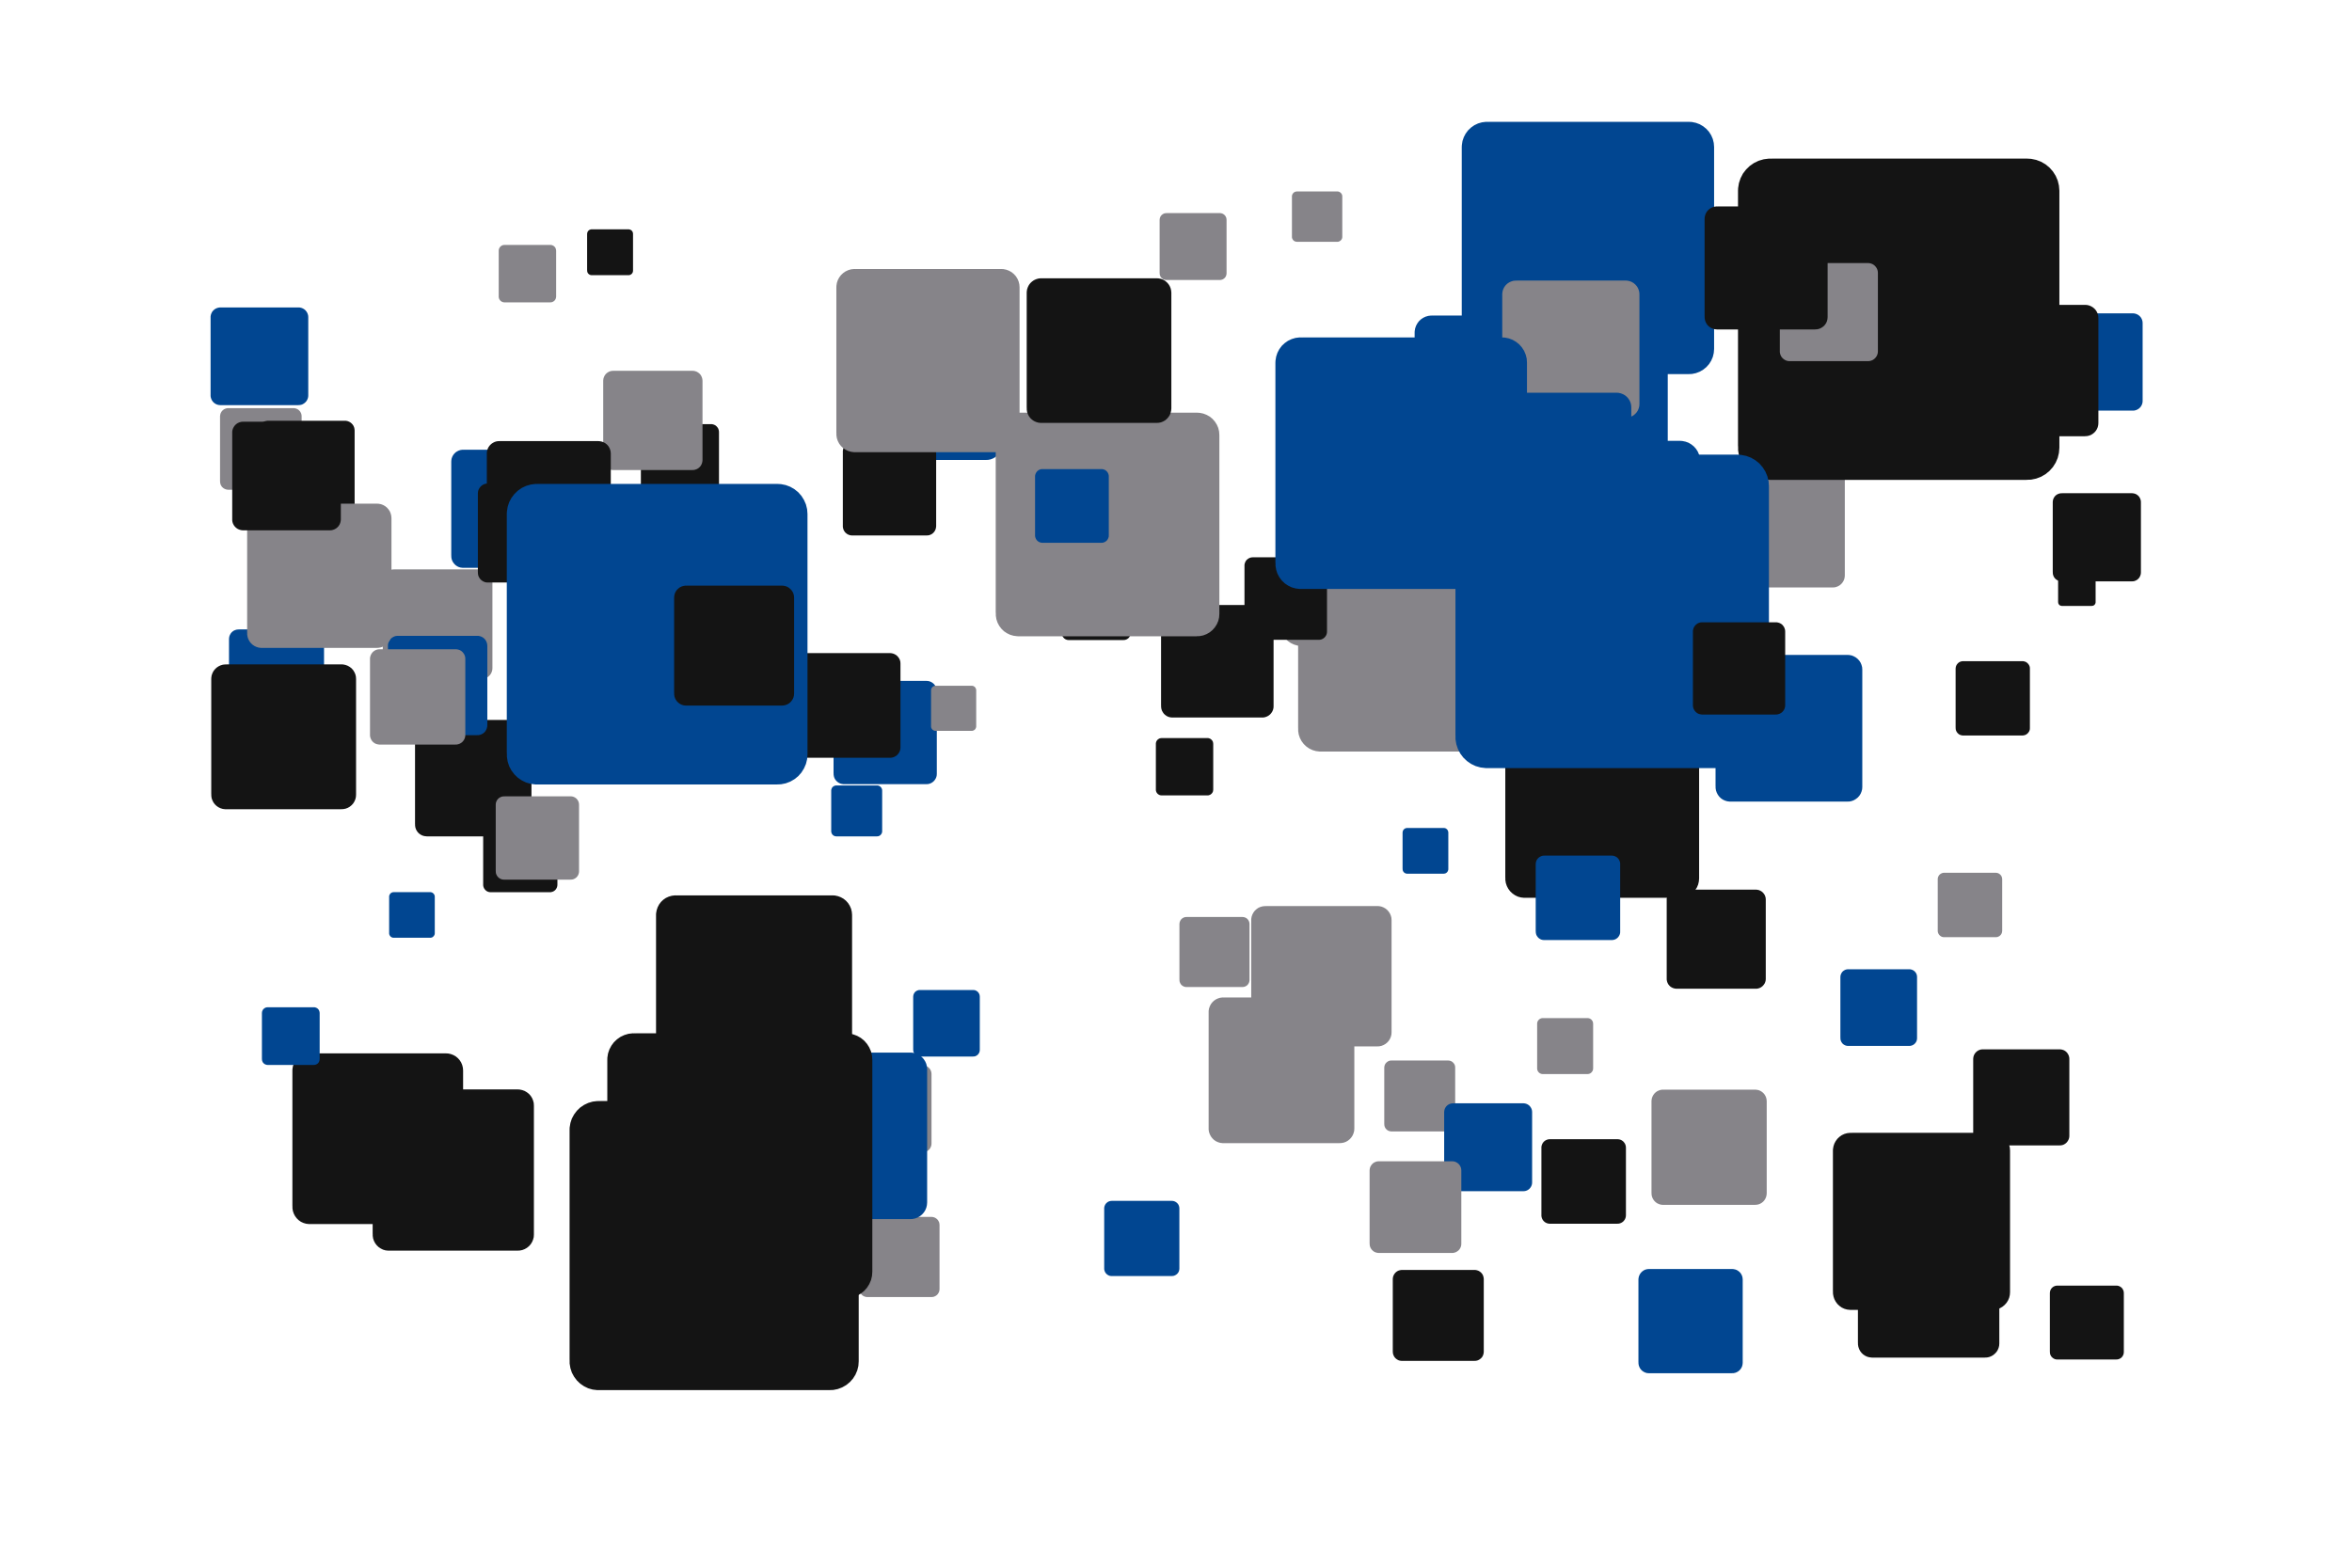 <?xml version='1.0' encoding='UTF-8' ?>
<svg xmlns='http://www.w3.org/2000/svg' xmlns:xlink='http://www.w3.org/1999/xlink' width='425.20pt' height='283.46pt' viewBox='0 0 425.20 283.46'>
<g class='svglite'>
<defs>
  <style type='text/css'><![CDATA[
    .svglite line, .svglite polyline, .svglite polygon, .svglite path, .svglite rect, .svglite circle {
      fill: none;
      stroke: #000000;
      stroke-linecap: round;
      stroke-linejoin: round;
      stroke-miterlimit: 10.00;
    }
    .svglite text {
      white-space: pre;
    }
    .svglite g.glyphgroup path {
      fill: inherit;
      stroke: none;
    }
  ]]></style>
</defs>
<rect width='100%' height='100%' style='stroke: none; fill: none;'/>
<defs>
  <clipPath id='cpMC4wMHw0MjUuMjB8MC4wMHwyODMuNDY='>
    <rect x='0.00' y='0.00' width='425.20' height='283.46' />
  </clipPath>
</defs>
<g clip-path='url(#cpMC4wMHw0MjUuMjB8MC4wMHwyODMuNDY=)'>
<rect x='0.00' y='0.00' width='425.20' height='283.46' style='stroke-width: 0.00; stroke: none;' />
<polygon points='334.10,189.12 345.18,189.12 345.13,189.12 345.35,189.11 345.57,189.06 345.78,188.98 345.97,188.87 346.14,188.73 346.29,188.56 346.41,188.38 346.50,188.17 346.55,187.95 346.57,187.73 346.57,187.73 346.57,176.65 346.57,176.65 346.55,176.43 346.50,176.21 346.41,176.00 346.29,175.82 346.14,175.65 345.97,175.51 345.78,175.40 345.57,175.32 345.35,175.27 345.18,175.26 334.10,175.26 334.27,175.27 334.04,175.26 333.82,175.29 333.61,175.35 333.41,175.45 333.22,175.58 333.06,175.73 332.93,175.91 332.83,176.11 332.75,176.32 332.72,176.54 332.71,176.65 332.71,187.73 332.72,187.62 332.72,187.84 332.75,188.06 332.83,188.28 332.93,188.47 333.06,188.65 333.22,188.81 333.41,188.93 333.61,189.03 333.82,189.09 334.04,189.12 ' style='stroke-width: 0.00; fill: #014691;' />
<polygon points='228.73,189.21 249.03,189.21 248.93,189.21 249.34,189.19 249.74,189.11 250.12,188.96 250.47,188.76 250.79,188.50 251.06,188.20 251.28,187.85 251.44,187.47 251.54,187.08 251.57,186.67 251.57,186.67 251.57,166.37 251.57,166.37 251.54,165.96 251.44,165.57 251.28,165.19 251.06,164.85 250.79,164.54 250.47,164.28 250.12,164.08 249.74,163.93 249.34,163.85 249.03,163.83 228.73,163.83 229.04,163.85 228.63,163.84 228.23,163.89 227.83,164.00 227.46,164.17 227.13,164.41 226.83,164.69 226.59,165.02 226.40,165.38 226.27,165.76 226.20,166.17 226.20,166.37 226.20,186.67 226.20,186.47 226.20,186.88 226.27,187.28 226.40,187.67 226.59,188.03 226.83,188.35 227.13,188.64 227.46,188.87 227.83,189.04 228.23,189.16 228.63,189.21 ' style='stroke-width: 0.00; fill: #868489;' />
<polygon points='221.13,206.70 242.21,206.70 242.10,206.70 242.52,206.68 242.94,206.60 243.34,206.45 243.70,206.24 244.03,205.97 244.31,205.65 244.54,205.29 244.70,204.90 244.81,204.49 244.84,204.07 244.84,204.07 244.84,182.99 244.84,182.99 244.81,182.57 244.70,182.16 244.54,181.77 244.31,181.41 244.03,181.09 243.70,180.82 243.34,180.61 242.94,180.46 242.52,180.38 242.21,180.36 221.13,180.36 221.45,180.38 221.02,180.36 220.60,180.41 220.20,180.53 219.81,180.71 219.46,180.95 219.16,181.24 218.90,181.58 218.71,181.96 218.57,182.36 218.50,182.78 218.50,182.99 218.50,204.07 218.50,203.85 218.50,204.28 218.57,204.70 218.71,205.10 218.90,205.47 219.16,205.81 219.46,206.11 219.81,206.35 220.20,206.53 220.60,206.65 221.02,206.70 ' style='stroke-width: 0.00; fill: #868489;' />
<polygon points='108.19,251.36 150.02,251.36 149.81,251.36 150.65,251.33 151.47,251.16 152.26,250.86 152.99,250.44 153.64,249.91 154.20,249.28 154.65,248.57 154.98,247.79 155.18,246.98 155.24,246.14 155.24,246.14 155.24,204.31 155.24,204.31 155.18,203.48 154.98,202.66 154.65,201.88 154.20,201.17 153.64,200.54 152.99,200.01 152.26,199.59 151.47,199.29 150.65,199.12 150.02,199.09 108.19,199.09 108.82,199.12 107.98,199.09 107.15,199.19 106.34,199.43 105.58,199.79 104.89,200.26 104.28,200.85 103.78,201.52 103.38,202.26 103.12,203.06 102.98,203.89 102.97,204.31 102.97,246.14 102.98,245.72 102.98,246.56 103.12,247.39 103.38,248.19 103.78,248.93 104.28,249.60 104.89,250.19 105.58,250.66 106.34,251.03 107.15,251.26 107.98,251.36 ' style='stroke-width: 0.00; fill: #141414;' />
<polygon points='144.06,232.62 153.83,232.62 153.79,232.62 153.98,232.61 154.17,232.57 154.36,232.50 154.53,232.41 154.68,232.28 154.81,232.13 154.92,231.97 154.99,231.79 155.04,231.60 155.06,231.40 155.06,231.40 155.06,221.63 155.06,221.63 155.04,221.43 154.99,221.24 154.92,221.06 154.81,220.89 154.68,220.75 154.53,220.62 154.36,220.52 154.17,220.45 153.98,220.41 153.83,220.41 144.06,220.41 144.21,220.41 144.01,220.41 143.82,220.43 143.63,220.49 143.45,220.57 143.29,220.68 143.15,220.82 143.03,220.97 142.94,221.15 142.87,221.33 142.84,221.53 142.84,221.63 142.84,231.40 142.84,231.30 142.84,231.50 142.87,231.69 142.94,231.88 143.03,232.05 143.15,232.21 143.29,232.35 143.45,232.46 143.63,232.54 143.82,232.60 144.01,232.62 ' style='stroke-width: 0.00; fill: #014691;' />
<polygon points='358.46,207.11 372.36,207.11 372.29,207.11 372.57,207.10 372.85,207.05 373.11,206.95 373.35,206.81 373.57,206.63 373.75,206.42 373.90,206.18 374.01,205.93 374.08,205.65 374.10,205.38 374.10,205.38 374.10,191.47 374.10,191.47 374.08,191.20 374.01,190.92 373.90,190.67 373.75,190.43 373.57,190.22 373.35,190.04 373.11,189.90 372.85,189.81 372.57,189.75 372.36,189.74 358.46,189.74 358.67,189.75 358.39,189.74 358.11,189.77 357.84,189.85 357.59,189.97 357.36,190.13 357.16,190.32 356.99,190.55 356.86,190.79 356.77,191.06 356.73,191.33 356.72,191.47 356.72,205.38 356.73,205.24 356.73,205.52 356.77,205.79 356.86,206.06 356.99,206.30 357.16,206.53 357.36,206.72 357.59,206.88 357.84,207.00 358.11,207.08 358.39,207.11 ' style='stroke-width: 0.00; fill: #141414;' />
<polygon points='151.19,151.23 158.56,151.23 158.52,151.23 158.67,151.22 158.81,151.20 158.95,151.14 159.08,151.07 159.19,150.97 159.29,150.86 159.37,150.74 159.43,150.60 159.47,150.46 159.48,150.31 159.48,150.31 159.48,142.95 159.48,142.95 159.47,142.80 159.43,142.65 159.37,142.52 159.29,142.39 159.19,142.28 159.08,142.19 158.95,142.11 158.81,142.06 158.67,142.03 158.56,142.03 151.19,142.03 151.30,142.03 151.16,142.03 151.01,142.04 150.87,142.09 150.73,142.15 150.61,142.23 150.50,142.34 150.41,142.45 150.35,142.59 150.30,142.73 150.27,142.87 150.27,142.95 150.27,150.31 150.27,150.24 150.27,150.38 150.30,150.53 150.35,150.67 150.41,150.80 150.50,150.92 150.61,151.02 150.73,151.11 150.87,151.17 151.01,151.21 151.16,151.23 ' style='stroke-width: 0.00; fill: #014691;' />
<polygon points='235.37,116.81 267.65,116.81 267.49,116.81 268.14,116.78 268.77,116.65 269.38,116.42 269.94,116.10 270.45,115.69 270.88,115.20 271.22,114.65 271.48,114.05 271.63,113.42 271.69,112.78 271.69,112.78 271.69,80.50 271.69,80.50 271.63,79.85 271.48,79.22 271.22,78.62 270.88,78.07 270.45,77.59 269.94,77.17 269.38,76.85 268.77,76.62 268.14,76.49 267.65,76.46 235.37,76.46 235.86,76.49 235.21,76.46 234.56,76.54 233.94,76.72 233.35,77.00 232.82,77.37 232.35,77.82 231.96,78.34 231.66,78.91 231.45,79.53 231.35,80.17 231.34,80.50 231.34,112.78 231.35,112.45 231.35,113.10 231.45,113.74 231.66,114.36 231.96,114.93 232.35,115.45 232.82,115.90 233.35,116.27 233.94,116.55 234.56,116.73 235.21,116.81 ' style='stroke-width: 0.00; fill: #868489;' />
<polygon points='372.75,109.56 378.17,109.56 378.14,109.56 378.25,109.55 378.36,109.53 378.46,109.49 378.56,109.44 378.64,109.37 378.71,109.29 378.77,109.20 378.81,109.10 378.84,108.99 378.85,108.88 378.85,108.88 378.85,103.46 378.85,103.46 378.84,103.35 378.81,103.25 378.77,103.15 378.71,103.05 378.64,102.97 378.56,102.90 378.46,102.85 378.36,102.81 378.25,102.79 378.17,102.78 372.75,102.78 372.83,102.79 372.72,102.78 372.62,102.80 372.51,102.83 372.41,102.87 372.32,102.94 372.24,103.01 372.18,103.10 372.13,103.19 372.09,103.30 372.08,103.41 372.07,103.46 372.07,108.88 372.08,108.83 372.08,108.94 372.09,109.04 372.13,109.15 372.18,109.24 372.24,109.33 372.32,109.41 372.41,109.47 372.51,109.51 372.62,109.54 372.72,109.56 ' style='stroke-width: 0.00; fill: #141414;' />
<polygon points='193.20,115.73 203.14,115.73 203.09,115.73 203.29,115.72 203.48,115.68 203.67,115.61 203.84,115.51 204.00,115.39 204.13,115.24 204.24,115.07 204.32,114.88 204.36,114.69 204.38,114.49 204.38,114.49 204.38,104.55 204.38,104.55 204.36,104.35 204.32,104.16 204.24,103.97 204.13,103.80 204.00,103.65 203.84,103.53 203.67,103.43 203.48,103.36 203.29,103.32 203.14,103.31 193.20,103.31 193.35,103.32 193.15,103.31 192.95,103.33 192.76,103.39 192.58,103.47 192.41,103.59 192.27,103.73 192.15,103.89 192.05,104.06 191.99,104.25 191.96,104.45 191.96,104.55 191.96,114.49 191.96,114.39 191.96,114.59 191.99,114.79 192.05,114.98 192.15,115.15 192.27,115.31 192.41,115.45 192.58,115.57 192.76,115.65 192.95,115.71 193.15,115.73 ' style='stroke-width: 0.00; fill: #141414;' />
<polygon points='274.56,116.14 303.70,116.14 303.56,116.13 304.14,116.11 304.72,115.99 305.27,115.78 305.77,115.49 306.23,115.12 306.62,114.68 306.93,114.19 307.16,113.65 307.30,113.08 307.35,112.49 307.35,112.49 307.35,83.35 307.35,83.35 307.30,82.77 307.16,82.20 306.93,81.66 306.62,81.17 306.23,80.73 305.77,80.36 305.27,80.06 304.72,79.86 304.14,79.74 303.70,79.71 274.56,79.71 275.00,79.74 274.42,79.71 273.84,79.79 273.27,79.95 272.74,80.20 272.26,80.53 271.84,80.94 271.49,81.41 271.21,81.93 271.03,82.48 270.93,83.06 270.92,83.35 270.92,112.49 270.93,112.20 270.93,112.79 271.03,113.37 271.21,113.92 271.49,114.44 271.84,114.91 272.26,115.32 272.74,115.65 273.27,115.90 273.84,116.06 274.42,116.13 ' style='stroke-width: 0.00; fill: #014691;' />
<polygon points='55.95,221.33 80.63,221.33 80.51,221.33 81.01,221.31 81.49,221.21 81.96,221.03 82.39,220.78 82.77,220.47 83.10,220.10 83.37,219.68 83.56,219.22 83.68,218.74 83.72,218.24 83.72,218.24 83.72,193.55 83.72,193.55 83.68,193.06 83.56,192.58 83.37,192.12 83.10,191.70 82.77,191.33 82.39,191.01 81.96,190.77 81.49,190.59 81.01,190.49 80.63,190.47 55.95,190.47 56.32,190.49 55.82,190.47 55.33,190.53 54.85,190.67 54.40,190.88 53.99,191.16 53.64,191.51 53.34,191.90 53.11,192.34 52.95,192.82 52.87,193.31 52.86,193.55 52.86,218.24 52.87,217.99 52.87,218.49 52.95,218.98 53.11,219.45 53.34,219.89 53.64,220.29 53.99,220.63 54.40,220.92 54.85,221.13 55.33,221.27 55.82,221.33 ' style='stroke-width: 0.00; fill: #141414;' />
<polygon points='251.49,84.87 268.54,84.87 268.45,84.87 268.80,84.86 269.13,84.79 269.45,84.67 269.75,84.49 270.01,84.28 270.24,84.02 270.43,83.73 270.56,83.42 270.64,83.08 270.67,82.74 270.67,82.74 270.67,65.69 270.67,65.69 270.64,65.35 270.56,65.02 270.43,64.70 270.24,64.41 270.01,64.16 269.75,63.94 269.45,63.77 269.13,63.65 268.80,63.58 268.54,63.56 251.49,63.56 251.75,63.58 251.40,63.56 251.06,63.60 250.73,63.70 250.42,63.85 250.14,64.04 249.90,64.28 249.69,64.55 249.53,64.86 249.42,65.18 249.37,65.52 249.36,65.69 249.36,82.74 249.37,82.57 249.37,82.91 249.42,83.25 249.53,83.58 249.69,83.88 249.90,84.15 250.14,84.39 250.42,84.59 250.73,84.73 251.06,84.83 251.40,84.87 ' style='stroke-width: 0.00; fill: #141414;' />
<polygon points='41.26,88.55 53.06,88.55 53.00,88.55 53.24,88.54 53.47,88.49 53.69,88.41 53.90,88.29 54.08,88.14 54.24,87.96 54.36,87.76 54.46,87.54 54.51,87.31 54.53,87.07 54.53,87.07 54.53,75.27 54.53,75.27 54.51,75.04 54.46,74.81 54.36,74.59 54.24,74.39 54.08,74.21 53.90,74.06 53.69,73.94 53.47,73.86 53.24,73.81 53.06,73.80 41.26,73.80 41.44,73.81 41.20,73.80 40.96,73.83 40.74,73.90 40.52,74.00 40.33,74.13 40.15,74.30 40.01,74.49 39.90,74.70 39.83,74.92 39.79,75.16 39.78,75.27 39.78,87.07 39.79,86.95 39.79,87.19 39.83,87.43 39.90,87.65 40.01,87.86 40.15,88.05 40.33,88.22 40.52,88.35 40.74,88.45 40.96,88.52 41.20,88.55 ' style='stroke-width: 0.00; fill: #868489;' />
<polygon points='214.49,178.47 224.62,178.47 224.57,178.47 224.77,178.46 224.97,178.42 225.16,178.35 225.34,178.25 225.50,178.12 225.63,177.97 225.74,177.79 225.82,177.61 225.87,177.41 225.89,177.21 225.89,177.21 225.89,167.07 225.89,167.07 225.87,166.87 225.82,166.67 225.74,166.49 225.63,166.31 225.50,166.16 225.34,166.03 225.16,165.93 224.97,165.86 224.77,165.82 224.62,165.81 214.49,165.81 214.64,165.82 214.44,165.81 214.24,165.83 214.04,165.89 213.86,165.98 213.69,166.09 213.54,166.23 213.42,166.40 213.33,166.58 213.26,166.77 213.23,166.97 213.22,167.07 213.22,177.21 213.23,177.10 213.23,177.31 213.26,177.51 213.33,177.70 213.42,177.88 213.54,178.05 213.69,178.19 213.86,178.30 214.04,178.39 214.24,178.45 214.44,178.47 ' style='stroke-width: 0.00; fill: #868489;' />
<polygon points='276.93,70.91 288.96,70.91 288.90,70.91 289.14,70.90 289.38,70.85 289.61,70.77 289.82,70.64 290.01,70.49 290.17,70.31 290.30,70.11 290.39,69.88 290.45,69.65 290.47,69.41 290.47,69.41 290.47,57.38 290.47,57.38 290.45,57.14 290.39,56.90 290.30,56.68 290.17,56.48 290.01,56.29 289.82,56.14 289.61,56.02 289.38,55.93 289.14,55.89 288.96,55.87 276.93,55.87 277.12,55.89 276.87,55.88 276.63,55.91 276.40,55.97 276.18,56.08 275.98,56.21 275.81,56.38 275.66,56.57 275.55,56.79 275.47,57.02 275.44,57.26 275.43,57.38 275.43,69.41 275.44,69.29 275.44,69.53 275.47,69.77 275.55,70.00 275.66,70.21 275.81,70.40 275.98,70.57 276.18,70.71 276.40,70.81 276.63,70.88 276.87,70.91 ' style='stroke-width: 0.00; fill: #014691;' />
<polygon points='77.14,151.23 93.97,151.23 93.89,151.22 94.23,151.21 94.56,151.14 94.88,151.02 95.17,150.85 95.43,150.64 95.66,150.39 95.84,150.10 95.97,149.79 96.05,149.46 96.08,149.12 96.08,149.12 96.08,132.28 96.08,132.28 96.05,131.94 95.97,131.62 95.84,131.30 95.66,131.02 95.43,130.76 95.17,130.55 94.88,130.38 94.56,130.26 94.23,130.19 93.97,130.18 77.14,130.18 77.39,130.19 77.05,130.18 76.71,130.22 76.39,130.31 76.08,130.46 75.80,130.65 75.56,130.89 75.36,131.16 75.20,131.46 75.09,131.78 75.04,132.11 75.03,132.28 75.03,149.12 75.04,148.95 75.04,149.29 75.09,149.62 75.20,149.95 75.36,150.25 75.56,150.52 75.80,150.75 76.08,150.94 76.39,151.09 76.71,151.18 77.05,151.22 ' style='stroke-width: 0.00; fill: #141414;' />
<polygon points='303.10,178.78 317.43,178.78 317.36,178.78 317.65,178.77 317.93,178.71 318.20,178.61 318.45,178.46 318.67,178.28 318.86,178.06 319.02,177.82 319.13,177.56 319.20,177.28 319.22,176.99 319.22,176.99 319.22,162.65 319.22,162.65 319.20,162.37 319.13,162.09 319.02,161.82 318.86,161.58 318.67,161.36 318.45,161.18 318.20,161.04 317.93,160.93 317.65,160.88 317.43,160.86 303.10,160.86 303.31,160.88 303.03,160.86 302.74,160.90 302.46,160.98 302.20,161.10 301.96,161.27 301.76,161.47 301.58,161.70 301.45,161.95 301.36,162.23 301.31,162.51 301.31,162.65 301.31,176.99 301.31,176.84 301.31,177.13 301.36,177.42 301.45,177.69 301.58,177.95 301.76,178.18 301.96,178.38 302.20,178.54 302.46,178.66 302.74,178.74 303.03,178.78 ' style='stroke-width: 0.00; fill: #141414;' />
<polygon points='275.63,162.34 303.66,162.34 303.52,162.34 304.09,162.32 304.64,162.21 305.17,162.01 305.66,161.72 306.09,161.37 306.47,160.94 306.77,160.47 306.99,159.95 307.12,159.40 307.17,158.84 307.17,158.84 307.17,130.81 307.17,130.81 307.12,130.25 306.99,129.70 306.77,129.18 306.47,128.70 306.09,128.28 305.66,127.93 305.17,127.64 304.64,127.44 304.09,127.33 303.66,127.31 275.63,127.31 276.06,127.33 275.49,127.31 274.93,127.38 274.39,127.53 273.88,127.77 273.42,128.10 273.01,128.49 272.67,128.94 272.41,129.44 272.23,129.97 272.14,130.53 272.13,130.81 272.13,158.84 272.14,158.56 272.14,159.12 272.23,159.68 272.41,160.21 272.67,160.71 273.01,161.16 273.42,161.55 273.88,161.87 274.39,162.12 274.93,162.27 275.49,162.34 ' style='stroke-width: 0.00; fill: #141414;' />
<polygon points='313.93,106.22 331.34,106.22 331.25,106.22 331.60,106.21 331.94,106.14 332.27,106.01 332.57,105.84 332.84,105.62 333.07,105.36 333.26,105.06 333.40,104.74 333.48,104.40 333.51,104.05 333.51,104.05 333.51,86.65 333.51,86.65 333.48,86.30 333.40,85.96 333.26,85.63 333.07,85.34 332.84,85.08 332.57,84.86 332.27,84.68 331.94,84.56 331.60,84.49 331.34,84.47 313.93,84.47 314.19,84.49 313.85,84.47 313.50,84.51 313.16,84.61 312.85,84.76 312.56,84.96 312.30,85.20 312.09,85.48 311.93,85.79 311.82,86.13 311.76,86.47 311.76,86.65 311.76,104.05 311.76,103.87 311.76,104.22 311.82,104.57 311.93,104.90 312.09,105.21 312.30,105.49 312.56,105.73 312.85,105.93 313.16,106.08 313.50,106.18 313.85,106.22 ' style='stroke-width: 0.00; fill: #868489;' />
<polygon points='278.90,194.21 287.00,194.21 286.96,194.21 287.12,194.20 287.28,194.17 287.43,194.11 287.57,194.03 287.70,193.92 287.80,193.80 287.89,193.66 287.96,193.52 287.99,193.36 288.01,193.19 288.01,193.19 288.01,185.10 288.01,185.10 287.99,184.94 287.96,184.78 287.89,184.63 287.80,184.49 287.70,184.37 287.57,184.27 287.43,184.19 287.28,184.13 287.12,184.10 287.00,184.09 278.90,184.09 279.02,184.10 278.86,184.09 278.70,184.11 278.54,184.16 278.40,184.23 278.26,184.32 278.15,184.43 278.05,184.56 277.97,184.70 277.92,184.86 277.89,185.02 277.89,185.10 277.89,193.19 277.89,193.11 277.89,193.28 277.92,193.44 277.97,193.59 278.05,193.74 278.15,193.87 278.26,193.98 278.40,194.07 278.54,194.14 278.70,194.19 278.86,194.21 ' style='stroke-width: 0.00; fill: #868489;' />
<polygon points='43.12,131.00 56.87,131.00 56.80,130.99 57.07,130.98 57.34,130.93 57.60,130.83 57.84,130.69 58.06,130.52 58.24,130.31 58.39,130.08 58.50,129.82 58.56,129.55 58.58,129.28 58.58,129.28 58.58,115.53 58.58,115.53 58.56,115.26 58.50,114.99 58.39,114.73 58.24,114.50 58.06,114.29 57.84,114.12 57.60,113.98 57.34,113.88 57.07,113.83 56.87,113.81 43.12,113.81 43.33,113.83 43.05,113.82 42.78,113.85 42.51,113.93 42.26,114.04 42.03,114.20 41.83,114.39 41.67,114.61 41.54,114.86 41.45,115.12 41.41,115.39 41.40,115.53 41.40,129.28 41.41,129.14 41.41,129.42 41.45,129.69 41.54,129.95 41.67,130.20 41.83,130.42 42.03,130.61 42.26,130.77 42.51,130.88 42.78,130.96 43.05,130.99 ' style='stroke-width: 0.00; fill: #014691;' />
<polygon points='122.15,197.33 150.50,197.33 150.35,197.33 150.92,197.31 151.48,197.19 152.01,196.99 152.51,196.70 152.95,196.34 153.33,195.92 153.63,195.43 153.86,194.91 153.99,194.36 154.04,193.79 154.04,193.79 154.04,165.44 154.04,165.44 153.99,164.87 153.86,164.32 153.63,163.79 153.33,163.31 152.95,162.88 152.51,162.52 152.01,162.24 151.48,162.04 150.92,161.92 150.50,161.90 122.15,161.90 122.57,161.92 122.00,161.90 121.44,161.97 120.89,162.13 120.37,162.37 119.91,162.69 119.49,163.09 119.15,163.55 118.89,164.05 118.71,164.59 118.61,165.15 118.60,165.44 118.60,193.79 118.61,193.50 118.61,194.07 118.71,194.64 118.89,195.18 119.15,195.68 119.49,196.14 119.91,196.53 120.37,196.86 120.89,197.10 121.44,197.26 122.00,197.33 ' style='stroke-width: 0.00; fill: #141414;' />
<polygon points='39.83,73.26 53.97,73.26 53.90,73.25 54.18,73.24 54.46,73.19 54.72,73.09 54.97,72.94 55.19,72.76 55.38,72.55 55.53,72.31 55.64,72.05 55.71,71.77 55.73,71.49 55.73,71.49 55.73,57.36 55.73,57.36 55.71,57.07 55.64,56.80 55.53,56.54 55.38,56.30 55.19,56.08 54.97,55.90 54.72,55.76 54.46,55.66 54.18,55.60 53.97,55.59 39.83,55.59 40.05,55.60 39.76,55.59 39.48,55.63 39.21,55.71 38.95,55.83 38.72,55.99 38.51,56.19 38.34,56.41 38.21,56.67 38.12,56.93 38.07,57.22 38.07,57.36 38.07,71.49 38.07,71.35 38.07,71.63 38.12,71.91 38.21,72.18 38.34,72.43 38.51,72.66 38.72,72.86 38.95,73.02 39.21,73.14 39.48,73.22 39.76,73.25 ' style='stroke-width: 0.00; fill: #014691;' />
<polygon points='234.47,43.72 241.75,43.72 241.72,43.72 241.86,43.72 242.01,43.69 242.14,43.63 242.27,43.56 242.38,43.47 242.48,43.36 242.56,43.24 242.62,43.10 242.65,42.96 242.66,42.81 242.66,42.81 242.66,35.53 242.66,35.53 242.65,35.38 242.62,35.24 242.56,35.10 242.48,34.98 242.38,34.87 242.27,34.78 242.14,34.70 242.01,34.65 241.86,34.62 241.75,34.62 234.47,34.62 234.58,34.62 234.43,34.62 234.29,34.64 234.14,34.68 234.01,34.74 233.89,34.82 233.79,34.92 233.70,35.04 233.63,35.17 233.58,35.31 233.56,35.45 233.56,35.53 233.56,42.81 233.56,42.74 233.56,42.89 233.58,43.03 233.63,43.17 233.70,43.30 233.79,43.42 233.89,43.52 234.01,43.60 234.14,43.66 234.29,43.70 234.43,43.72 ' style='stroke-width: 0.00; fill: #868489;' />
<polygon points='154.26,208.34 166.83,208.34 166.77,208.34 167.02,208.33 167.27,208.28 167.50,208.19 167.72,208.07 167.92,207.91 168.09,207.72 168.22,207.50 168.32,207.27 168.38,207.02 168.40,206.77 168.40,206.77 168.40,194.20 168.40,194.20 168.38,193.95 168.32,193.70 168.22,193.47 168.09,193.26 167.92,193.07 167.72,192.91 167.50,192.78 167.27,192.69 167.02,192.64 166.83,192.63 154.26,192.63 154.45,192.64 154.19,192.63 153.94,192.66 153.70,192.73 153.47,192.84 153.26,192.98 153.08,193.16 152.93,193.36 152.81,193.58 152.73,193.82 152.69,194.07 152.69,194.20 152.69,206.77 152.69,206.65 152.69,206.90 152.73,207.15 152.81,207.39 152.93,207.61 153.08,207.81 153.26,207.99 153.47,208.13 153.70,208.24 153.94,208.31 154.19,208.34 ' style='stroke-width: 0.00; fill: #868489;' />
<polygon points='251.54,204.58 261.79,204.58 261.74,204.58 261.95,204.57 262.15,204.53 262.34,204.45 262.52,204.35 262.68,204.22 262.82,204.07 262.93,203.89 263.01,203.70 263.06,203.50 263.07,203.30 263.07,203.30 263.07,193.04 263.07,193.04 263.06,192.83 263.01,192.63 262.93,192.44 262.82,192.27 262.68,192.12 262.52,191.98 262.34,191.88 262.15,191.81 261.95,191.77 261.79,191.76 251.54,191.76 251.69,191.77 251.49,191.76 251.28,191.78 251.08,191.84 250.90,191.93 250.73,192.05 250.58,192.19 250.45,192.35 250.36,192.54 250.29,192.73 250.26,192.94 250.25,193.04 250.25,203.30 250.26,203.19 250.26,203.40 250.29,203.60 250.36,203.80 250.45,203.98 250.58,204.15 250.73,204.29 250.90,204.41 251.08,204.49 251.28,204.55 251.49,204.58 ' style='stroke-width: 0.00; fill: #868489;' />
<polygon points='268.82,67.65 305.32,67.65 305.14,67.65 305.87,67.62 306.59,67.47 307.28,67.21 307.91,66.84 308.48,66.38 308.97,65.83 309.36,65.21 309.65,64.53 309.82,63.82 309.88,63.09 309.88,63.09 309.88,26.59 309.88,26.59 309.82,25.86 309.65,25.15 309.36,24.47 308.97,23.85 308.48,23.30 307.91,22.84 307.28,22.47 306.59,22.21 305.87,22.06 305.32,22.03 268.82,22.03 269.37,22.06 268.64,22.03 267.91,22.12 267.21,22.32 266.54,22.64 265.94,23.06 265.41,23.56 264.97,24.15 264.63,24.80 264.39,25.50 264.28,26.22 264.26,26.59 264.26,63.09 264.28,62.72 264.28,63.46 264.39,64.18 264.63,64.88 264.97,65.53 265.41,66.11 265.94,66.62 266.54,67.04 267.21,67.35 267.91,67.56 268.64,67.65 ' style='stroke-width: 0.00; fill: #014691;' />
<polygon points='334.56,236.85 360.18,236.85 360.05,236.85 360.57,236.83 361.07,236.73 361.55,236.55 362.00,236.29 362.40,235.96 362.74,235.58 363.02,235.14 363.22,234.67 363.34,234.17 363.38,233.65 363.38,233.65 363.38,208.04 363.38,208.04 363.34,207.52 363.22,207.02 363.02,206.55 362.74,206.11 362.40,205.73 362.00,205.40 361.55,205.14 361.07,204.96 360.57,204.86 360.18,204.83 334.56,204.83 334.95,204.86 334.44,204.84 333.92,204.90 333.43,205.04 332.96,205.26 332.54,205.56 332.17,205.91 331.86,206.33 331.62,206.78 331.46,207.27 331.37,207.78 331.36,208.04 331.36,233.65 331.37,233.40 331.37,233.91 331.46,234.42 331.62,234.91 331.86,235.36 332.17,235.78 332.54,236.13 332.96,236.43 333.43,236.65 333.92,236.79 334.44,236.85 ' style='stroke-width: 0.00; fill: #141414;' />
<polygon points='371.52,74.25 385.59,74.25 385.52,74.25 385.80,74.24 386.08,74.18 386.34,74.08 386.59,73.94 386.81,73.76 387.00,73.55 387.15,73.31 387.26,73.05 387.33,72.77 387.35,72.49 387.35,72.49 387.35,58.42 387.35,58.42 387.33,58.14 387.26,57.86 387.15,57.60 387.00,57.36 386.81,57.15 386.59,56.97 386.34,56.83 386.08,56.73 385.80,56.67 385.59,56.66 371.52,56.66 371.73,56.67 371.45,56.66 371.17,56.70 370.89,56.77 370.64,56.90 370.41,57.06 370.20,57.25 370.03,57.48 369.90,57.73 369.81,58.00 369.77,58.28 369.76,58.42 369.76,72.49 369.77,72.35 369.77,72.63 369.81,72.91 369.90,73.18 370.03,73.43 370.20,73.66 370.41,73.85 370.64,74.01 370.89,74.13 371.17,74.21 371.45,74.25 ' style='stroke-width: 0.00; fill: #014691;' />
<polygon points='371.92,245.82 382.61,245.82 382.56,245.82 382.77,245.81 382.98,245.77 383.18,245.69 383.37,245.59 383.54,245.45 383.68,245.29 383.79,245.11 383.88,244.91 383.93,244.70 383.95,244.49 383.95,244.49 383.95,233.80 383.95,233.80 383.93,233.58 383.88,233.37 383.79,233.18 383.68,232.99 383.54,232.83 383.37,232.70 383.18,232.59 382.98,232.51 382.77,232.47 382.61,232.46 371.92,232.46 372.08,232.47 371.87,232.46 371.65,232.49 371.45,232.55 371.25,232.64 371.08,232.76 370.92,232.91 370.79,233.08 370.69,233.27 370.62,233.48 370.59,233.69 370.58,233.80 370.58,244.49 370.59,244.38 370.59,244.59 370.62,244.81 370.69,245.01 370.79,245.20 370.92,245.37 371.08,245.52 371.25,245.64 371.45,245.74 371.65,245.80 371.87,245.82 ' style='stroke-width: 0.00; fill: #141414;' />
<polygon points='320.01,86.77 366.49,86.77 366.25,86.76 367.19,86.73 368.10,86.54 368.98,86.21 369.79,85.74 370.51,85.15 371.13,84.45 371.63,83.66 372.00,82.80 372.22,81.89 372.30,80.96 372.30,80.96 372.30,34.49 372.30,34.49 372.22,33.56 372.00,32.65 371.63,31.79 371.13,31.00 370.51,30.30 369.79,29.71 368.98,29.24 368.10,28.91 367.19,28.72 366.49,28.68 320.01,28.68 320.71,28.72 319.78,28.68 318.85,28.80 317.95,29.06 317.11,29.46 316.34,29.99 315.67,30.64 315.10,31.38 314.67,32.21 314.37,33.10 314.22,34.02 314.20,34.49 314.20,80.96 314.22,80.49 314.22,81.43 314.37,82.35 314.67,83.24 315.10,84.06 315.67,84.81 316.34,85.46 317.11,85.99 317.95,86.39 318.85,86.65 319.78,86.76 ' style='stroke-width: 0.00; fill: #141414;' />
<polygon points='83.71,102.67 100.80,102.67 100.71,102.67 101.05,102.66 101.39,102.59 101.71,102.47 102.01,102.30 102.28,102.08 102.50,101.82 102.69,101.53 102.82,101.21 102.90,100.88 102.93,100.54 102.93,100.54 102.93,83.46 102.93,83.46 102.90,83.11 102.82,82.78 102.69,82.46 102.50,82.17 102.28,81.92 102.01,81.70 101.71,81.53 101.39,81.40 101.05,81.34 100.80,81.32 83.71,81.32 83.97,81.34 83.63,81.32 83.29,81.36 82.96,81.46 82.65,81.61 82.36,81.80 82.12,82.04 81.91,82.31 81.75,82.62 81.64,82.94 81.59,83.28 81.58,83.46 81.58,100.54 81.59,100.37 81.59,100.71 81.64,101.05 81.75,101.38 81.91,101.68 82.12,101.95 82.36,102.19 82.65,102.39 82.96,102.54 83.29,102.63 83.63,102.67 ' style='stroke-width: 0.00; fill: #014691;' />
<polygon points='210.85,50.63 220.53,50.63 220.48,50.63 220.67,50.62 220.86,50.58 221.05,50.51 221.22,50.41 221.37,50.29 221.50,50.15 221.60,49.98 221.68,49.80 221.72,49.61 221.74,49.42 221.74,49.42 221.74,39.74 221.74,39.74 221.72,39.55 221.68,39.36 221.60,39.18 221.50,39.02 221.37,38.87 221.22,38.75 221.05,38.65 220.86,38.58 220.67,38.54 220.53,38.53 210.85,38.53 211.00,38.54 210.80,38.54 210.61,38.56 210.42,38.61 210.25,38.70 210.09,38.81 209.95,38.94 209.83,39.10 209.74,39.27 209.68,39.45 209.65,39.65 209.64,39.74 209.64,49.42 209.65,49.32 209.65,49.52 209.68,49.71 209.74,49.89 209.83,50.07 209.95,50.22 210.09,50.36 210.25,50.47 210.42,50.55 210.61,50.60 210.80,50.63 ' style='stroke-width: 0.00; fill: #868489;' />
<polygon points='211.94,129.74 228.21,129.74 228.13,129.74 228.45,129.73 228.77,129.66 229.08,129.54 229.36,129.38 229.62,129.17 229.83,128.93 230.01,128.65 230.14,128.35 230.22,128.03 230.24,127.71 230.24,127.71 230.24,111.43 230.24,111.43 230.22,111.11 230.14,110.79 230.01,110.49 229.83,110.21 229.62,109.97 229.36,109.76 229.08,109.60 228.77,109.48 228.45,109.42 228.21,109.40 211.94,109.40 212.18,109.42 211.85,109.40 211.53,109.44 211.21,109.53 210.92,109.67 210.65,109.86 210.41,110.09 210.22,110.35 210.06,110.64 209.96,110.95 209.91,111.27 209.90,111.43 209.90,127.71 209.91,127.54 209.91,127.87 209.96,128.19 210.06,128.50 210.22,128.79 210.41,129.06 210.65,129.28 210.92,129.47 211.21,129.61 211.53,129.70 211.85,129.74 ' style='stroke-width: 0.00; fill: #141414;' />
<polygon points='323.53,65.30 337.72,65.30 337.65,65.30 337.93,65.29 338.21,65.23 338.48,65.13 338.72,64.99 338.94,64.81 339.13,64.59 339.29,64.35 339.40,64.09 339.47,63.81 339.49,63.53 339.49,63.53 339.49,49.34 339.49,49.34 339.47,49.06 339.40,48.78 339.29,48.52 339.13,48.28 338.94,48.06 338.72,47.88 338.48,47.74 338.21,47.64 337.93,47.58 337.72,47.57 323.53,47.57 323.74,47.58 323.46,47.57 323.17,47.60 322.90,47.68 322.64,47.81 322.41,47.97 322.20,48.17 322.03,48.39 321.90,48.65 321.81,48.92 321.76,49.20 321.76,49.34 321.76,63.53 321.76,63.39 321.76,63.67 321.81,63.95 321.90,64.22 322.03,64.48 322.20,64.70 322.41,64.90 322.64,65.06 322.90,65.19 323.17,65.27 323.46,65.30 ' style='stroke-width: 0.00; fill: #868489;' />
<polygon points='308.62,129.35 318.09,129.35 318.04,129.35 318.23,129.34 318.42,129.31 318.60,129.24 318.76,129.14 318.91,129.02 319.04,128.88 319.14,128.72 319.21,128.54 319.26,128.36 319.27,128.17 319.27,128.17 319.27,118.70 319.27,118.70 319.26,118.51 319.21,118.33 319.14,118.15 319.04,117.99 318.91,117.85 318.76,117.73 318.60,117.63 318.42,117.57 318.23,117.53 318.09,117.52 308.62,117.52 308.77,117.53 308.58,117.52 308.39,117.54 308.20,117.60 308.03,117.68 307.88,117.79 307.74,117.92 307.62,118.07 307.54,118.24 307.48,118.42 307.44,118.61 307.44,118.70 307.44,128.17 307.44,128.07 307.44,128.26 307.48,128.45 307.54,128.63 307.62,128.80 307.74,128.95 307.88,129.09 308.03,129.19 308.20,129.28 308.39,129.33 308.58,129.35 ' style='stroke-width: 0.00; fill: #868489;' />
<polygon points='156.81,234.53 168.40,234.53 168.34,234.53 168.58,234.52 168.80,234.48 169.02,234.39 169.22,234.28 169.41,234.13 169.56,233.95 169.68,233.76 169.78,233.54 169.83,233.32 169.85,233.08 169.85,233.08 169.85,221.49 169.85,221.49 169.83,221.26 169.78,221.03 169.68,220.82 169.56,220.62 169.41,220.45 169.22,220.30 169.02,220.18 168.80,220.10 168.58,220.05 168.40,220.04 156.81,220.04 156.98,220.05 156.75,220.04 156.52,220.07 156.30,220.14 156.08,220.24 155.89,220.37 155.72,220.53 155.58,220.72 155.48,220.92 155.40,221.14 155.37,221.37 155.36,221.49 155.36,233.08 155.37,232.97 155.37,233.20 155.40,233.43 155.48,233.65 155.58,233.86 155.72,234.04 155.89,234.21 156.08,234.34 156.30,234.44 156.52,234.50 156.75,234.53 ' style='stroke-width: 0.00; fill: #868489;' />
<polygon points='279.16,169.98 291.38,169.98 291.32,169.98 291.56,169.97 291.80,169.92 292.03,169.84 292.25,169.71 292.44,169.56 292.60,169.37 292.73,169.17 292.83,168.94 292.89,168.70 292.90,168.46 292.90,168.46 292.90,156.24 292.90,156.24 292.89,155.99 292.83,155.76 292.73,155.53 292.60,155.32 292.44,155.14 292.25,154.98 292.03,154.86 291.80,154.77 291.56,154.72 291.38,154.71 279.16,154.71 279.34,154.72 279.10,154.71 278.85,154.74 278.62,154.81 278.40,154.92 278.19,155.06 278.02,155.23 277.87,155.42 277.75,155.64 277.68,155.87 277.64,156.12 277.63,156.24 277.63,168.46 277.64,168.33 277.64,168.58 277.68,168.82 277.75,169.06 277.87,169.27 278.02,169.47 278.19,169.64 278.40,169.78 278.62,169.89 278.85,169.95 279.10,169.98 ' style='stroke-width: 0.00; fill: #014691;' />
<polygon points='152.56,141.79 167.50,141.79 167.42,141.79 167.72,141.78 168.02,141.72 168.30,141.61 168.56,141.46 168.79,141.27 168.99,141.04 169.15,140.79 169.27,140.51 169.34,140.22 169.36,139.92 169.36,139.92 169.36,124.99 169.36,124.99 169.34,124.69 169.27,124.40 169.15,124.12 168.99,123.87 168.79,123.64 168.56,123.45 168.30,123.30 168.02,123.19 167.72,123.13 167.50,123.12 152.56,123.12 152.79,123.13 152.49,123.12 152.19,123.16 151.90,123.24 151.63,123.37 151.38,123.54 151.16,123.75 150.98,123.99 150.84,124.26 150.75,124.54 150.70,124.84 150.69,124.99 150.69,139.92 150.70,139.77 150.70,140.07 150.75,140.37 150.84,140.66 150.98,140.92 151.16,141.16 151.38,141.37 151.63,141.54 151.90,141.67 152.19,141.75 152.49,141.79 ' style='stroke-width: 0.00; fill: #014691;' />
<polygon points='237.50,125.03 259.85,125.03 259.73,125.03 260.18,125.01 260.62,124.92 261.04,124.76 261.43,124.54 261.78,124.25 262.08,123.92 262.32,123.54 262.50,123.12 262.60,122.69 262.64,122.24 262.64,122.24 262.64,99.90 262.64,99.90 262.60,99.45 262.50,99.01 262.32,98.60 262.08,98.22 261.78,97.88 261.43,97.60 261.04,97.37 260.62,97.21 260.18,97.12 259.85,97.10 237.50,97.10 237.84,97.12 237.39,97.11 236.95,97.16 236.51,97.28 236.11,97.48 235.74,97.73 235.41,98.04 235.14,98.40 234.94,98.80 234.79,99.23 234.72,99.67 234.71,99.90 234.71,122.24 234.72,122.01 234.72,122.46 234.79,122.91 234.94,123.33 235.14,123.73 235.41,124.09 235.74,124.40 236.11,124.66 236.51,124.85 236.95,124.97 237.39,125.03 ' style='stroke-width: 0.00; fill: #141414;' />
<polygon points='111.56,126.88 132.74,126.88 132.63,126.88 133.06,126.86 133.47,126.77 133.87,126.62 134.24,126.41 134.57,126.14 134.85,125.82 135.08,125.46 135.25,125.07 135.35,124.66 135.38,124.23 135.38,124.23 135.38,103.06 135.38,103.06 135.35,102.63 135.25,102.22 135.08,101.82 134.85,101.46 134.57,101.15 134.24,100.88 133.87,100.66 133.47,100.51 133.06,100.43 132.74,100.41 111.56,100.41 111.88,100.43 111.45,100.41 111.03,100.46 110.62,100.58 110.24,100.76 109.88,101.00 109.58,101.30 109.32,101.64 109.12,102.02 108.99,102.42 108.92,102.84 108.91,103.06 108.91,124.23 108.92,124.02 108.92,124.45 108.99,124.87 109.12,125.27 109.32,125.65 109.58,125.99 109.88,126.28 110.24,126.52 110.62,126.71 111.03,126.83 111.45,126.88 ' style='stroke-width: 0.00; fill: #868489;' />
<polygon points='262.67,215.39 275.39,215.39 275.33,215.39 275.59,215.38 275.84,215.33 276.08,215.24 276.30,215.11 276.50,214.95 276.66,214.76 276.80,214.54 276.90,214.31 276.96,214.06 276.98,213.80 276.98,213.80 276.98,201.08 276.98,201.08 276.96,200.83 276.90,200.58 276.80,200.35 276.66,200.13 276.50,199.94 276.30,199.78 276.08,199.65 275.84,199.56 275.59,199.51 275.39,199.49 262.67,199.49 262.87,199.51 262.61,199.50 262.36,199.53 262.11,199.60 261.88,199.71 261.67,199.85 261.48,200.03 261.33,200.23 261.21,200.46 261.13,200.70 261.09,200.96 261.08,201.08 261.08,213.80 261.09,213.68 261.09,213.93 261.13,214.19 261.21,214.43 261.33,214.65 261.48,214.86 261.67,215.04 261.88,215.18 262.11,215.29 262.36,215.36 262.61,215.39 ' style='stroke-width: 0.00; fill: #014691;' />
<polygon points='243.19,128.55 256.74,128.55 256.67,128.55 256.94,128.54 257.21,128.49 257.46,128.39 257.70,128.25 257.91,128.08 258.09,127.88 258.24,127.65 258.34,127.39 258.41,127.13 258.43,126.86 258.43,126.86 258.43,113.31 258.43,113.31 258.41,113.04 258.34,112.78 258.24,112.53 258.09,112.30 257.91,112.09 257.70,111.92 257.46,111.78 257.21,111.69 256.94,111.63 256.74,111.62 243.19,111.62 243.40,111.63 243.12,111.62 242.85,111.65 242.59,111.73 242.34,111.85 242.12,112.00 241.92,112.19 241.76,112.41 241.63,112.65 241.55,112.91 241.50,113.18 241.50,113.31 241.50,126.86 241.50,126.72 241.50,127.00 241.55,127.26 241.63,127.52 241.76,127.76 241.92,127.98 242.12,128.17 242.34,128.33 242.59,128.44 242.85,128.52 243.12,128.55 ' style='stroke-width: 0.00; fill: #014691;' />
<polygon points='140.51,220.44 164.60,220.44 164.48,220.44 164.96,220.42 165.44,220.32 165.89,220.15 166.31,219.91 166.69,219.60 167.01,219.24 167.27,218.83 167.46,218.38 167.57,217.91 167.61,217.43 167.61,217.43 167.61,193.34 167.61,193.34 167.57,192.85 167.46,192.38 167.27,191.94 167.01,191.53 166.69,191.17 166.31,190.86 165.89,190.62 165.44,190.44 164.96,190.35 164.60,190.33 140.51,190.33 140.87,190.35 140.39,190.33 139.91,190.39 139.44,190.52 139.00,190.73 138.61,191.00 138.26,191.34 137.96,191.73 137.74,192.16 137.59,192.62 137.51,193.09 137.50,193.34 137.50,217.43 137.51,217.19 137.51,217.67 137.59,218.15 137.74,218.61 137.96,219.04 138.26,219.43 138.61,219.76 139.00,220.04 139.44,220.24 139.91,220.38 140.39,220.44 ' style='stroke-width: 0.00; fill: #014691;' />
<polygon points='156.17,83.17 178.32,83.17 178.21,83.17 178.66,83.15 179.09,83.06 179.51,82.90 179.90,82.68 180.24,82.40 180.54,82.06 180.77,81.69 180.95,81.28 181.06,80.84 181.09,80.40 181.09,80.40 181.09,58.24 181.09,58.24 181.06,57.80 180.95,57.36 180.77,56.95 180.54,56.58 180.24,56.24 179.90,55.96 179.51,55.74 179.09,55.58 178.66,55.49 178.32,55.47 156.17,55.47 156.50,55.49 156.05,55.47 155.61,55.53 155.18,55.65 154.78,55.84 154.41,56.10 154.09,56.41 153.83,56.76 153.62,57.16 153.48,57.58 153.41,58.02 153.40,58.24 153.40,80.40 153.41,80.18 153.41,80.62 153.48,81.06 153.62,81.48 153.83,81.88 154.09,82.23 154.41,82.54 154.78,82.80 155.18,82.99 155.61,83.11 156.05,83.17 ' style='stroke-width: 0.00; fill: #014691;' />
<polygon points='200.98,230.73 211.85,230.73 211.80,230.73 212.02,230.72 212.23,230.68 212.43,230.60 212.62,230.49 212.79,230.36 212.94,230.19 213.06,230.01 213.14,229.81 213.19,229.59 213.21,229.37 213.21,229.37 213.21,218.50 213.21,218.50 213.19,218.28 213.14,218.07 213.06,217.87 212.94,217.68 212.79,217.52 212.62,217.38 212.43,217.27 212.23,217.19 212.02,217.15 211.85,217.14 200.98,217.14 201.14,217.15 200.92,217.14 200.70,217.17 200.49,217.23 200.30,217.32 200.12,217.45 199.96,217.60 199.83,217.77 199.73,217.97 199.66,218.17 199.62,218.39 199.62,218.50 199.62,229.37 199.62,229.27 199.62,229.48 199.66,229.70 199.73,229.91 199.83,230.10 199.96,230.28 200.12,230.43 200.30,230.55 200.49,230.65 200.70,230.71 200.92,230.73 ' style='stroke-width: 0.00; fill: #014691;' />
<polygon points='169.14,132.15 175.66,132.15 175.63,132.15 175.76,132.15 175.89,132.12 176.01,132.07 176.12,132.01 176.23,131.93 176.31,131.83 176.38,131.72 176.43,131.60 176.47,131.47 176.48,131.34 176.48,131.34 176.48,124.81 176.48,124.81 176.47,124.68 176.43,124.55 176.38,124.43 176.31,124.32 176.23,124.22 176.12,124.14 176.01,124.07 175.89,124.03 175.76,124.00 175.66,124.00 169.14,124.00 169.23,124.00 169.10,124.00 168.97,124.01 168.85,124.05 168.73,124.11 168.62,124.18 168.52,124.27 168.45,124.38 168.38,124.49 168.34,124.62 168.32,124.75 168.32,124.81 168.32,131.34 168.32,131.27 168.32,131.40 168.34,131.53 168.38,131.66 168.45,131.77 168.52,131.88 168.62,131.97 168.73,132.04 168.85,132.10 168.97,132.14 169.10,132.15 ' style='stroke-width: 0.00; fill: #868489;' />
<polygon points='351.47,169.46 360.79,169.46 360.75,169.46 360.93,169.45 361.12,169.42 361.29,169.35 361.46,169.26 361.60,169.14 361.73,169.00 361.83,168.84 361.90,168.67 361.94,168.48 361.96,168.30 361.96,168.30 361.96,158.98 361.96,158.98 361.94,158.79 361.90,158.61 361.83,158.44 361.73,158.28 361.60,158.14 361.46,158.02 361.29,157.92 361.12,157.86 360.93,157.82 360.79,157.81 351.47,157.81 351.62,157.82 351.43,157.81 351.24,157.83 351.06,157.89 350.89,157.97 350.74,158.07 350.60,158.20 350.49,158.35 350.40,158.52 350.34,158.70 350.31,158.88 350.31,158.98 350.31,168.30 350.31,168.20 350.31,168.39 350.34,168.58 350.40,168.75 350.49,168.92 350.60,169.07 350.74,169.20 350.89,169.31 351.06,169.39 351.24,169.44 351.43,169.46 ' style='stroke-width: 0.00; fill: #868489;' />
<polygon points='312.80,144.94 334.02,144.94 333.91,144.94 334.34,144.93 334.76,144.84 335.15,144.69 335.52,144.47 335.85,144.21 336.14,143.89 336.37,143.52 336.53,143.13 336.64,142.72 336.67,142.29 336.67,142.29 336.67,121.07 336.67,121.07 336.64,120.65 336.53,120.23 336.37,119.84 336.14,119.48 335.85,119.16 335.52,118.89 335.15,118.68 334.76,118.52 334.34,118.44 334.02,118.42 312.80,118.42 313.12,118.44 312.69,118.42 312.27,118.47 311.86,118.59 311.47,118.78 311.12,119.02 310.81,119.31 310.56,119.65 310.36,120.03 310.22,120.44 310.15,120.86 310.14,121.07 310.14,142.29 310.15,142.08 310.15,142.51 310.22,142.93 310.36,143.33 310.56,143.71 310.81,144.05 311.12,144.35 311.47,144.59 311.86,144.77 312.27,144.89 312.69,144.94 ' style='stroke-width: 0.00; fill: #014691;' />
<polygon points='258.81,87.77 283.38,87.77 283.26,87.77 283.75,87.75 284.23,87.65 284.70,87.47 285.12,87.22 285.51,86.91 285.83,86.54 286.10,86.12 286.29,85.67 286.41,85.19 286.45,84.70 286.45,84.70 286.45,60.13 286.45,60.13 286.41,59.64 286.29,59.16 286.10,58.70 285.83,58.28 285.51,57.91 285.12,57.60 284.70,57.35 284.23,57.18 283.75,57.08 283.38,57.06 258.81,57.06 259.18,57.08 258.69,57.06 258.20,57.12 257.72,57.26 257.28,57.47 256.87,57.75 256.51,58.09 256.22,58.49 255.99,58.92 255.83,59.39 255.75,59.88 255.74,60.13 255.74,84.70 255.75,84.45 255.75,84.94 255.83,85.43 255.99,85.90 256.22,86.34 256.51,86.73 256.87,87.08 257.28,87.36 257.72,87.57 258.20,87.71 258.69,87.77 ' style='stroke-width: 0.00; fill: #014691;' />
<polygon points='238.71,135.89 271.01,135.89 270.85,135.89 271.49,135.86 272.13,135.73 272.74,135.50 273.30,135.18 273.80,134.76 274.24,134.28 274.58,133.73 274.84,133.13 274.99,132.50 275.05,131.85 275.05,131.85 275.05,99.56 275.05,99.56 274.99,98.91 274.84,98.28 274.58,97.68 274.24,97.13 273.80,96.65 273.30,96.23 272.74,95.91 272.13,95.68 271.49,95.55 271.01,95.52 238.71,95.52 239.20,95.55 238.55,95.52 237.90,95.60 237.28,95.78 236.69,96.06 236.16,96.43 235.69,96.88 235.30,97.40 235.00,97.97 234.79,98.59 234.69,99.23 234.68,99.56 234.68,131.85 234.69,131.53 234.69,132.18 234.79,132.82 235.00,133.44 235.30,134.01 235.69,134.53 236.16,134.98 236.69,135.35 237.28,135.63 237.90,135.81 238.55,135.89 ' style='stroke-width: 0.00; fill: #868489;' />
<polygon points='112.11,213.74 127.55,213.74 127.47,213.74 127.78,213.73 128.08,213.67 128.37,213.56 128.64,213.40 128.88,213.20 129.09,212.97 129.25,212.71 129.38,212.42 129.45,212.12 129.48,211.81 129.48,211.81 129.48,196.38 129.48,196.38 129.45,196.07 129.38,195.77 129.25,195.48 129.09,195.22 128.88,194.99 128.64,194.79 128.37,194.63 128.08,194.52 127.78,194.46 127.55,194.45 112.11,194.45 112.34,194.46 112.03,194.45 111.72,194.49 111.43,194.57 111.15,194.71 110.89,194.88 110.67,195.10 110.48,195.35 110.34,195.62 110.24,195.92 110.19,196.22 110.18,196.38 110.18,211.81 110.19,211.66 110.19,211.97 110.24,212.27 110.34,212.57 110.48,212.84 110.67,213.09 110.89,213.31 111.15,213.48 111.43,213.62 111.72,213.70 112.03,213.74 ' style='stroke-width: 0.00; fill: #014691;' />
<polygon points='106.97,49.76 113.61,49.76 113.58,49.76 113.71,49.76 113.84,49.73 113.97,49.68 114.08,49.61 114.19,49.53 114.28,49.43 114.35,49.32 114.40,49.19 114.43,49.06 114.44,48.93 114.44,48.93 114.44,42.29 114.44,42.29 114.43,42.16 114.40,42.03 114.35,41.91 114.28,41.79 114.19,41.69 114.08,41.61 113.97,41.54 113.84,41.50 113.71,41.47 113.61,41.46 106.97,41.46 107.07,41.47 106.94,41.46 106.81,41.48 106.68,41.52 106.56,41.57 106.45,41.65 106.35,41.74 106.27,41.85 106.21,41.97 106.17,42.09 106.15,42.23 106.14,42.29 106.14,48.93 106.15,48.86 106.15,49.00 106.17,49.13 106.21,49.26 106.27,49.38 106.35,49.48 106.45,49.57 106.56,49.65 106.68,49.71 106.81,49.74 106.94,49.76 ' style='stroke-width: 0.00; fill: #141414;' />
<polygon points='269.50,85.29 297.94,85.29 297.80,85.29 298.37,85.26 298.93,85.15 299.47,84.95 299.96,84.66 300.40,84.30 300.78,83.87 301.09,83.39 301.31,82.86 301.45,82.31 301.50,81.74 301.50,81.74 301.50,53.30 301.50,53.30 301.45,52.73 301.31,52.17 301.09,51.65 300.78,51.16 300.40,50.73 299.96,50.37 299.47,50.09 298.93,49.88 298.37,49.77 297.94,49.74 269.50,49.74 269.93,49.77 269.36,49.75 268.79,49.81 268.24,49.97 267.73,50.22 267.26,50.54 266.84,50.94 266.50,51.40 266.23,51.90 266.05,52.45 265.96,53.01 265.95,53.30 265.95,81.74 265.96,81.45 265.96,82.02 266.05,82.59 266.23,83.13 266.50,83.64 266.84,84.09 267.26,84.49 267.73,84.81 268.24,85.06 268.79,85.22 269.36,85.29 ' style='stroke-width: 0.00; fill: #014691;' />
<polygon points='117.28,90.81 128.57,90.81 128.51,90.81 128.74,90.80 128.96,90.75 129.17,90.67 129.37,90.56 129.54,90.41 129.69,90.24 129.82,90.05 129.90,89.84 129.96,89.62 129.98,89.40 129.98,89.40 129.98,78.11 129.98,78.11 129.96,77.88 129.90,77.66 129.82,77.45 129.69,77.26 129.54,77.09 129.37,76.94 129.17,76.83 128.96,76.75 128.74,76.70 128.57,76.69 117.28,76.69 117.45,76.70 117.22,76.70 116.99,76.72 116.77,76.79 116.57,76.88 116.38,77.01 116.22,77.17 116.08,77.35 115.98,77.55 115.90,77.77 115.87,77.99 115.86,78.11 115.86,89.40 115.87,89.28 115.87,89.51 115.90,89.73 115.98,89.95 116.08,90.15 116.22,90.33 116.38,90.49 116.57,90.62 116.77,90.72 116.99,90.78 117.22,90.81 ' style='stroke-width: 0.00; fill: #141414;' />
<polygon points='274.06,75.54 293.90,75.54 293.80,75.53 294.20,75.52 294.59,75.44 294.96,75.30 295.31,75.10 295.62,74.84 295.88,74.55 296.10,74.21 296.25,73.84 296.35,73.45 296.38,73.06 296.38,73.06 296.38,53.21 296.38,53.21 296.35,52.82 296.25,52.43 296.10,52.06 295.88,51.72 295.62,51.43 295.31,51.17 294.96,50.97 294.59,50.83 294.20,50.75 293.90,50.73 274.06,50.73 274.36,50.75 273.96,50.74 273.56,50.78 273.18,50.90 272.82,51.07 272.49,51.29 272.20,51.57 271.96,51.89 271.78,52.24 271.65,52.62 271.59,53.01 271.58,53.21 271.58,73.06 271.59,72.86 271.59,73.26 271.65,73.65 271.78,74.03 271.96,74.38 272.20,74.70 272.49,74.98 272.82,75.20 273.18,75.38 273.56,75.49 273.96,75.53 ' style='stroke-width: 0.00; fill: #868489;' />
<polygon points='249.26,226.56 262.52,226.56 262.46,226.56 262.72,226.55 262.98,226.49 263.23,226.40 263.46,226.26 263.67,226.10 263.85,225.90 263.99,225.67 264.10,225.42 264.16,225.17 264.18,224.90 264.18,224.90 264.18,211.64 264.18,211.64 264.16,211.37 264.10,211.11 263.99,210.87 263.85,210.64 263.67,210.44 263.46,210.27 263.23,210.14 262.98,210.04 262.72,209.99 262.52,209.98 249.26,209.98 249.46,209.99 249.19,209.98 248.93,210.01 248.67,210.09 248.43,210.20 248.21,210.35 248.02,210.54 247.86,210.75 247.73,210.99 247.65,211.24 247.61,211.50 247.60,211.64 247.60,224.90 247.61,224.77 247.61,225.03 247.65,225.30 247.73,225.55 247.86,225.79 248.02,226.00 248.21,226.18 248.43,226.34 248.67,226.45 248.93,226.52 249.19,226.56 ' style='stroke-width: 0.00; fill: #868489;' />
<polygon points='71.17,169.56 77.77,169.56 77.74,169.56 77.87,169.56 78.00,169.53 78.13,169.49 78.24,169.42 78.34,169.33 78.43,169.24 78.50,169.12 78.56,169.00 78.59,168.87 78.60,168.74 78.60,168.74 78.60,162.14 78.60,162.14 78.59,162.01 78.56,161.88 78.50,161.76 78.43,161.65 78.34,161.55 78.24,161.46 78.13,161.40 78.00,161.35 77.87,161.32 77.77,161.32 71.17,161.32 71.27,161.32 71.14,161.32 71.01,161.33 70.88,161.37 70.76,161.43 70.65,161.50 70.56,161.59 70.48,161.70 70.42,161.82 70.37,161.94 70.35,162.07 70.35,162.14 70.35,168.74 70.35,168.67 70.35,168.81 70.37,168.94 70.42,169.06 70.48,169.18 70.56,169.29 70.65,169.38 70.76,169.45 70.88,169.51 71.01,169.55 71.14,169.56 ' style='stroke-width: 0.00; fill: #014691;' />
<polygon points='154.05,96.82 167.55,96.82 167.48,96.82 167.75,96.81 168.02,96.76 168.27,96.66 168.51,96.53 168.72,96.35 168.90,96.15 169.04,95.92 169.15,95.67 169.21,95.41 169.24,95.14 169.24,95.14 169.24,81.64 169.24,81.64 169.21,81.37 169.15,81.11 169.04,80.86 168.90,80.63 168.72,80.42 168.51,80.25 168.27,80.12 168.02,80.02 167.75,79.97 167.55,79.95 154.05,79.95 154.26,79.97 153.99,79.96 153.72,79.99 153.46,80.06 153.21,80.18 152.99,80.33 152.79,80.52 152.63,80.74 152.50,80.98 152.42,81.24 152.37,81.51 152.37,81.64 152.37,95.14 152.37,95.00 152.37,95.27 152.42,95.54 152.50,95.80 152.63,96.04 152.79,96.26 152.99,96.44 153.21,96.60 153.46,96.71 153.72,96.79 153.99,96.82 ' style='stroke-width: 0.00; fill: #141414;' />
<polygon points='114.58,234.75 152.91,234.75 152.72,234.75 153.49,234.72 154.24,234.56 154.96,234.29 155.63,233.90 156.23,233.42 156.74,232.84 157.15,232.19 157.46,231.48 157.64,230.73 157.70,229.96 157.70,229.96 157.70,191.63 157.70,191.63 157.64,190.86 157.46,190.11 157.15,189.40 156.74,188.75 156.23,188.17 155.63,187.68 154.96,187.30 154.24,187.03 153.49,186.87 152.91,186.84 114.58,186.84 115.15,186.87 114.38,186.84 113.62,186.93 112.88,187.15 112.18,187.48 111.55,187.92 110.99,188.45 110.53,189.07 110.17,189.75 109.92,190.48 109.80,191.24 109.79,191.63 109.79,229.96 109.80,229.58 109.80,230.35 109.92,231.11 110.17,231.84 110.53,232.52 110.99,233.14 111.55,233.67 112.18,234.11 112.88,234.44 113.62,234.66 114.38,234.75 ' style='stroke-width: 0.00; fill: #141414;' />
<polygon points='372.70,105.12 385.44,105.12 385.38,105.12 385.64,105.11 385.89,105.06 386.13,104.96 386.35,104.84 386.55,104.67 386.72,104.48 386.85,104.27 386.95,104.03 387.02,103.78 387.04,103.52 387.04,103.52 387.04,90.78 387.04,90.78 387.02,90.52 386.95,90.27 386.85,90.04 386.72,89.82 386.55,89.63 386.35,89.47 386.13,89.34 385.89,89.25 385.64,89.20 385.44,89.18 372.70,89.18 372.89,89.20 372.63,89.19 372.38,89.22 372.13,89.29 371.90,89.40 371.69,89.54 371.50,89.72 371.35,89.93 371.23,90.15 371.15,90.40 371.11,90.65 371.10,90.78 371.10,103.52 371.11,103.40 371.11,103.65 371.15,103.91 371.23,104.15 371.35,104.38 371.50,104.58 371.69,104.76 371.90,104.90 372.13,105.01 372.38,105.09 372.63,105.12 ' style='stroke-width: 0.00; fill: #141414;' />
<polygon points='184.06,115.05 216.40,115.05 216.24,115.04 216.89,115.02 217.53,114.89 218.13,114.66 218.70,114.33 219.20,113.92 219.63,113.43 219.98,112.88 220.24,112.28 220.39,111.65 220.44,111.00 220.44,111.00 220.44,78.66 220.44,78.66 220.39,78.01 220.24,77.38 219.98,76.78 219.63,76.23 219.20,75.74 218.70,75.33 218.13,75.01 217.53,74.78 216.89,74.65 216.40,74.62 184.06,74.62 184.54,74.65 183.89,74.62 183.25,74.70 182.62,74.88 182.04,75.16 181.50,75.53 181.03,75.98 180.64,76.50 180.34,77.08 180.13,77.69 180.03,78.33 180.01,78.66 180.01,111.00 180.03,110.68 180.03,111.33 180.13,111.97 180.34,112.59 180.64,113.16 181.03,113.68 181.50,114.14 182.04,114.50 182.62,114.78 183.25,114.96 183.89,115.04 ' style='stroke-width: 0.00; fill: #868489;' />
<polygon points='210.00,143.82 218.29,143.82 218.25,143.82 218.42,143.82 218.58,143.78 218.74,143.72 218.88,143.64 219.01,143.53 219.12,143.41 219.21,143.27 219.28,143.12 219.31,142.95 219.33,142.79 219.33,142.79 219.33,134.49 219.33,134.49 219.31,134.33 219.28,134.16 219.21,134.01 219.12,133.87 219.01,133.75 218.88,133.64 218.74,133.56 218.58,133.50 218.42,133.46 218.29,133.46 210.00,133.46 210.12,133.46 209.96,133.46 209.79,133.48 209.63,133.52 209.48,133.60 209.34,133.69 209.22,133.81 209.12,133.94 209.04,134.09 208.99,134.24 208.96,134.41 208.96,134.49 208.96,142.79 208.96,142.70 208.96,142.87 208.99,143.04 209.04,143.19 209.12,143.34 209.22,143.47 209.34,143.59 209.48,143.68 209.63,143.76 209.79,143.80 209.96,143.82 ' style='stroke-width: 0.00; fill: #141414;' />
<polygon points='48.44,93.48 62.37,93.48 62.30,93.48 62.58,93.47 62.85,93.41 63.11,93.31 63.35,93.17 63.57,93.00 63.76,92.79 63.91,92.55 64.02,92.29 64.08,92.02 64.11,91.74 64.11,91.74 64.11,77.82 64.11,77.82 64.08,77.54 64.02,77.27 63.91,77.01 63.76,76.78 63.57,76.57 63.35,76.39 63.11,76.25 62.85,76.15 62.58,76.09 62.37,76.08 48.44,76.08 48.65,76.09 48.37,76.08 48.10,76.12 47.83,76.19 47.57,76.31 47.34,76.47 47.14,76.67 46.97,76.89 46.84,77.14 46.75,77.40 46.71,77.68 46.70,77.82 46.70,91.74 46.71,91.60 46.71,91.88 46.75,92.16 46.84,92.42 46.97,92.67 47.14,92.90 47.34,93.09 47.57,93.25 47.83,93.37 48.10,93.45 48.37,93.48 ' style='stroke-width: 0.00; fill: #141414;' />
<polygon points='110.85,84.99 125.20,84.99 125.13,84.99 125.42,84.98 125.70,84.92 125.97,84.82 126.22,84.68 126.45,84.49 126.64,84.28 126.79,84.03 126.90,83.77 126.97,83.49 127.00,83.20 127.00,83.20 127.00,68.84 127.00,68.84 126.97,68.55 126.90,68.27 126.79,68.01 126.64,67.76 126.45,67.55 126.22,67.37 125.97,67.22 125.70,67.12 125.42,67.06 125.20,67.05 110.85,67.05 111.06,67.06 110.77,67.05 110.49,67.08 110.21,67.16 109.95,67.29 109.71,67.45 109.50,67.65 109.33,67.88 109.20,68.14 109.10,68.41 109.06,68.70 109.05,68.84 109.05,83.20 109.06,83.05 109.06,83.34 109.10,83.63 109.20,83.90 109.33,84.16 109.50,84.39 109.71,84.59 109.95,84.75 110.21,84.88 110.49,84.96 110.77,84.99 ' style='stroke-width: 0.00; fill: #868489;' />
<polygon points='300.65,217.86 317.31,217.86 317.22,217.86 317.56,217.84 317.89,217.78 318.20,217.66 318.49,217.49 318.75,217.28 318.97,217.03 319.15,216.74 319.28,216.43 319.36,216.11 319.39,215.78 319.39,215.78 319.39,199.11 319.39,199.11 319.36,198.78 319.28,198.45 319.15,198.15 318.97,197.86 318.75,197.61 318.49,197.40 318.20,197.23 317.89,197.11 317.56,197.05 317.31,197.03 300.65,197.03 300.90,197.05 300.56,197.03 300.23,197.07 299.91,197.17 299.60,197.31 299.33,197.50 299.09,197.73 298.89,198.00 298.73,198.30 298.62,198.62 298.57,198.95 298.56,199.11 298.56,215.78 298.57,215.61 298.57,215.94 298.62,216.27 298.73,216.59 298.89,216.89 299.09,217.16 299.33,217.39 299.60,217.58 299.91,217.72 300.23,217.82 300.56,217.86 ' style='stroke-width: 0.00; fill: #868489;' />
<polygon points='91.19,54.67 99.50,54.67 99.46,54.67 99.62,54.66 99.79,54.63 99.94,54.57 100.09,54.48 100.22,54.38 100.33,54.25 100.42,54.11 100.48,53.96 100.52,53.80 100.54,53.63 100.54,53.63 100.54,45.32 100.54,45.32 100.52,45.16 100.48,45.00 100.42,44.84 100.33,44.70 100.22,44.58 100.09,44.47 99.94,44.39 99.79,44.33 99.62,44.29 99.50,44.29 91.19,44.29 91.32,44.29 91.15,44.29 90.99,44.31 90.83,44.35 90.68,44.43 90.54,44.52 90.42,44.64 90.32,44.77 90.24,44.92 90.19,45.08 90.16,45.24 90.16,45.32 90.16,53.63 90.16,53.55 90.16,53.71 90.19,53.88 90.24,54.04 90.32,54.18 90.42,54.32 90.54,54.43 90.68,54.53 90.83,54.60 90.99,54.65 91.15,54.67 ' style='stroke-width: 0.00; fill: #868489;' />
<polygon points='48.40,192.56 56.74,192.56 56.70,192.56 56.87,192.55 57.03,192.52 57.19,192.46 57.34,192.38 57.47,192.27 57.58,192.15 57.67,192.00 57.73,191.85 57.77,191.69 57.79,191.52 57.79,191.52 57.79,183.17 57.79,183.17 57.77,183.00 57.73,182.84 57.67,182.69 57.58,182.54 57.47,182.42 57.34,182.31 57.19,182.23 57.03,182.17 56.87,182.13 56.74,182.13 48.40,182.13 48.52,182.13 48.35,182.13 48.19,182.15 48.03,182.19 47.87,182.27 47.74,182.36 47.61,182.48 47.51,182.61 47.44,182.76 47.38,182.92 47.36,183.09 47.35,183.17 47.35,191.52 47.36,191.43 47.36,191.60 47.38,191.77 47.44,191.93 47.51,192.08 47.61,192.21 47.74,192.33 47.87,192.42 48.03,192.49 48.19,192.54 48.35,192.56 ' style='stroke-width: 0.00; fill: #014691;' />
<polygon points='71.18,122.78 87.04,122.78 86.96,122.78 87.28,122.77 87.59,122.70 87.89,122.59 88.17,122.43 88.41,122.23 88.63,121.99 88.80,121.72 88.92,121.43 89.00,121.12 89.02,120.80 89.02,120.80 89.02,104.94 89.02,104.94 89.00,104.62 88.92,104.31 88.80,104.02 88.63,103.75 88.41,103.51 88.17,103.31 87.89,103.15 87.59,103.04 87.28,102.97 87.04,102.96 71.18,102.96 71.42,102.97 71.10,102.96 70.79,103.00 70.48,103.09 70.19,103.22 69.93,103.41 69.70,103.63 69.51,103.88 69.36,104.16 69.26,104.47 69.21,104.78 69.20,104.94 69.20,120.80 69.21,120.64 69.21,120.96 69.26,121.27 69.36,121.58 69.51,121.86 69.70,122.11 69.93,122.34 70.19,122.52 70.48,122.65 70.79,122.74 71.10,122.78 ' style='stroke-width: 0.00; fill: #868489;' />
<polygon points='154.51,81.76 181.01,81.76 180.87,81.76 181.41,81.73 181.93,81.63 182.43,81.44 182.89,81.17 183.30,80.83 183.66,80.44 183.94,79.98 184.15,79.49 184.28,78.98 184.32,78.45 184.32,78.45 184.32,51.95 184.32,51.95 184.28,51.42 184.15,50.90 183.94,50.41 183.66,49.96 183.30,49.56 182.89,49.22 182.43,48.96 181.93,48.77 181.41,48.66 181.01,48.64 154.51,48.64 154.91,48.66 154.38,48.64 153.85,48.70 153.34,48.85 152.85,49.08 152.42,49.38 152.03,49.75 151.71,50.18 151.46,50.65 151.29,51.16 151.21,51.68 151.20,51.95 151.20,78.45 151.21,78.18 151.21,78.71 151.29,79.24 151.46,79.74 151.71,80.22 152.03,80.64 152.42,81.01 152.85,81.31 153.34,81.54 153.85,81.69 154.38,81.76 ' style='stroke-width: 0.00; fill: #868489;' />
<polygon points='90.25,102.17 108.18,102.17 108.09,102.17 108.45,102.16 108.80,102.09 109.14,101.96 109.45,101.78 109.73,101.55 109.97,101.28 110.16,100.97 110.30,100.64 110.39,100.29 110.42,99.93 110.42,99.93 110.42,82.00 110.42,82.00 110.39,81.64 110.30,81.29 110.16,80.96 109.97,80.65 109.73,80.38 109.45,80.16 109.14,79.98 108.80,79.85 108.45,79.78 108.18,79.76 90.25,79.76 90.52,79.78 90.16,79.76 89.80,79.80 89.45,79.90 89.13,80.06 88.83,80.26 88.57,80.51 88.35,80.80 88.18,81.12 88.07,81.46 88.01,81.82 88.01,82.00 88.01,99.93 88.01,99.75 88.01,100.11 88.07,100.47 88.18,100.81 88.35,101.13 88.57,101.42 88.83,101.67 89.13,101.87 89.45,102.03 89.80,102.13 90.16,102.17 ' style='stroke-width: 0.00; fill: #141414;' />
<polygon points='88.18,105.33 102.51,105.33 102.44,105.33 102.73,105.32 103.01,105.26 103.28,105.16 103.53,105.02 103.75,104.83 103.94,104.62 104.10,104.38 104.21,104.11 104.28,103.83 104.30,103.54 104.30,103.54 104.30,89.21 104.30,89.21 104.28,88.93 104.21,88.65 104.10,88.38 103.94,88.14 103.75,87.92 103.53,87.74 103.28,87.59 103.01,87.49 102.73,87.43 102.51,87.42 88.18,87.42 88.40,87.43 88.11,87.42 87.82,87.46 87.55,87.54 87.29,87.66 87.05,87.83 86.84,88.03 86.67,88.26 86.53,88.51 86.44,88.78 86.40,89.07 86.39,89.21 86.39,103.54 86.40,103.40 86.40,103.69 86.44,103.97 86.53,104.25 86.67,104.50 86.84,104.73 87.05,104.93 87.29,105.09 87.55,105.22 87.82,105.30 88.11,105.33 ' style='stroke-width: 0.00; fill: #141414;' />
<polygon points='253.44,246.07 266.59,246.07 266.52,246.07 266.79,246.06 267.05,246.01 267.30,245.91 267.52,245.78 267.73,245.61 267.91,245.42 268.05,245.19 268.15,244.95 268.21,244.69 268.24,244.43 268.24,244.43 268.24,231.28 268.24,231.28 268.21,231.01 268.15,230.76 268.05,230.51 267.91,230.29 267.73,230.09 267.52,229.92 267.30,229.79 267.05,229.70 266.79,229.64 266.59,229.63 253.44,229.63 253.64,229.64 253.37,229.63 253.11,229.67 252.85,229.74 252.62,229.85 252.40,230.00 252.21,230.19 252.05,230.40 251.93,230.63 251.84,230.88 251.80,231.14 251.79,231.28 251.79,244.43 251.80,244.30 251.80,244.56 251.84,244.82 251.93,245.07 252.05,245.31 252.21,245.52 252.40,245.70 252.62,245.85 252.85,245.97 253.11,246.04 253.37,246.07 ' style='stroke-width: 0.00; fill: #141414;' />
<polygon points='357.97,78.88 376.97,78.88 376.88,78.87 377.26,78.86 377.63,78.78 377.99,78.65 378.32,78.45 378.62,78.21 378.87,77.93 379.08,77.60 379.23,77.25 379.32,76.88 379.35,76.50 379.35,76.50 379.35,57.50 379.35,57.50 379.32,57.12 379.23,56.75 379.08,56.40 378.87,56.07 378.62,55.79 378.32,55.55 377.99,55.36 377.63,55.22 377.26,55.14 376.97,55.13 357.97,55.13 358.26,55.14 357.88,55.13 357.50,55.17 357.13,55.28 356.79,55.44 356.47,55.66 356.20,55.93 355.97,56.23 355.79,56.57 355.67,56.93 355.61,57.31 355.60,57.50 355.60,76.50 355.61,76.31 355.61,76.69 355.67,77.07 355.79,77.43 355.97,77.77 356.20,78.08 356.47,78.34 356.79,78.56 357.13,78.72 357.50,78.83 357.88,78.87 ' style='stroke-width: 0.00; fill: #141414;' />
<polygon points='310.39,59.57 328.18,59.57 328.09,59.56 328.45,59.55 328.80,59.48 329.13,59.35 329.44,59.17 329.72,58.95 329.96,58.68 330.15,58.38 330.29,58.05 330.37,57.70 330.40,57.34 330.40,57.34 330.40,39.55 330.40,39.55 330.37,39.19 330.29,38.85 330.15,38.52 329.96,38.22 329.72,37.95 329.44,37.72 329.13,37.54 328.80,37.41 328.45,37.34 328.18,37.33 310.39,37.33 310.66,37.34 310.30,37.33 309.94,37.37 309.60,37.47 309.28,37.63 308.98,37.83 308.72,38.08 308.51,38.36 308.34,38.68 308.23,39.02 308.17,39.37 308.16,39.55 308.16,57.34 308.17,57.16 308.17,57.52 308.23,57.87 308.34,58.21 308.51,58.53 308.72,58.82 308.98,59.06 309.28,59.27 309.60,59.42 309.94,59.52 310.30,59.56 ' style='stroke-width: 0.00; fill: #141414;' />
<polygon points='70.29,226.14 93.61,226.14 93.49,226.14 93.96,226.12 94.42,226.03 94.86,225.86 95.26,225.63 95.63,225.33 95.94,224.98 96.19,224.58 96.37,224.15 96.49,223.70 96.52,223.23 96.52,223.23 96.52,199.91 96.52,199.91 96.49,199.44 96.37,198.98 96.19,198.55 95.94,198.15 95.63,197.80 95.26,197.51 94.86,197.27 94.42,197.11 93.96,197.01 93.61,196.99 70.29,196.99 70.64,197.01 70.17,196.99 69.70,197.05 69.25,197.18 68.83,197.38 68.44,197.65 68.10,197.97 67.82,198.35 67.60,198.76 67.45,199.21 67.38,199.67 67.37,199.91 67.37,223.23 67.38,222.99 67.38,223.46 67.45,223.93 67.60,224.37 67.82,224.79 68.10,225.16 68.44,225.49 68.83,225.75 69.25,225.96 69.70,226.09 70.17,226.14 ' style='stroke-width: 0.00; fill: #141414;' />
<polygon points='338.44,245.48 358.88,245.48 358.78,245.47 359.19,245.46 359.59,245.38 359.98,245.23 360.34,245.02 360.65,244.76 360.93,244.46 361.15,244.11 361.31,243.73 361.41,243.33 361.44,242.92 361.44,242.92 361.44,222.48 361.44,222.48 361.41,222.07 361.31,221.67 361.15,221.29 360.93,220.94 360.65,220.63 360.34,220.37 359.98,220.17 359.59,220.02 359.19,219.94 358.88,219.92 338.44,219.92 338.75,219.94 338.34,219.92 337.93,219.97 337.53,220.09 337.16,220.26 336.82,220.50 336.53,220.78 336.28,221.11 336.09,221.47 335.96,221.86 335.89,222.27 335.88,222.48 335.88,242.92 335.89,242.72 335.89,243.13 335.96,243.53 336.09,243.92 336.28,244.29 336.53,244.62 336.82,244.90 337.16,245.13 337.53,245.31 337.93,245.42 338.34,245.47 ' style='stroke-width: 0.00; fill: #141414;' />
<polygon points='268.78,138.89 314.12,138.89 313.89,138.88 314.81,138.85 315.70,138.66 316.55,138.34 317.34,137.89 318.05,137.31 318.65,136.63 319.14,135.85 319.50,135.02 319.72,134.13 319.79,133.22 319.79,133.22 319.79,87.88 319.79,87.88 319.72,86.97 319.50,86.09 319.14,85.25 318.65,84.48 318.05,83.79 317.34,83.22 316.55,82.76 315.70,82.44 314.81,82.26 314.12,82.21 268.78,82.21 269.47,82.26 268.56,82.22 267.65,82.33 266.77,82.58 265.95,82.97 265.20,83.49 264.54,84.12 263.99,84.85 263.57,85.66 263.28,86.53 263.13,87.43 263.12,87.88 263.12,133.22 263.13,132.76 263.13,133.68 263.28,134.58 263.57,135.44 263.99,136.25 264.54,136.98 265.20,137.61 265.95,138.13 266.77,138.52 267.65,138.77 268.56,138.88 ' style='stroke-width: 0.00; fill: #014691;' />
<polygon points='88.69,161.33 99.43,161.33 99.37,161.33 99.59,161.32 99.80,161.27 100.00,161.20 100.19,161.09 100.36,160.95 100.50,160.79 100.61,160.61 100.70,160.41 100.75,160.20 100.77,159.98 100.77,159.98 100.77,149.25 100.77,149.25 100.75,149.03 100.70,148.82 100.61,148.63 100.50,148.44 100.36,148.28 100.19,148.14 100.00,148.04 99.80,147.96 99.59,147.92 99.43,147.91 88.69,147.91 88.85,147.92 88.64,147.91 88.42,147.93 88.21,147.99 88.02,148.09 87.84,148.21 87.69,148.36 87.56,148.53 87.46,148.72 87.39,148.93 87.35,149.14 87.35,149.25 87.35,159.98 87.35,159.88 87.35,160.09 87.39,160.31 87.46,160.51 87.56,160.70 87.69,160.87 87.84,161.02 88.02,161.15 88.21,161.24 88.42,161.30 88.64,161.33 ' style='stroke-width: 0.00; fill: #141414;' />
<polygon points='71.92,132.94 86.30,132.94 86.23,132.93 86.52,132.92 86.80,132.87 87.07,132.76 87.32,132.62 87.55,132.44 87.74,132.22 87.89,131.97 88.00,131.71 88.07,131.43 88.10,131.14 88.10,131.14 88.10,116.76 88.10,116.76 88.07,116.48 88.00,116.19 87.89,115.93 87.74,115.68 87.55,115.47 87.32,115.28 87.07,115.14 86.80,115.04 86.52,114.98 86.30,114.97 71.92,114.97 72.14,114.98 71.85,114.97 71.56,115.00 71.29,115.08 71.03,115.21 70.79,115.37 70.58,115.57 70.41,115.80 70.27,116.06 70.18,116.33 70.13,116.62 70.13,116.76 70.13,131.14 70.13,130.99 70.13,131.28 70.18,131.57 70.27,131.84 70.41,132.10 70.58,132.33 70.79,132.53 71.03,132.70 71.29,132.82 71.56,132.90 71.85,132.93 ' style='stroke-width: 0.00; fill: #014691;' />
<polygon points='145.76,137.02 160.90,137.02 160.82,137.02 161.13,137.01 161.43,136.95 161.71,136.84 161.98,136.69 162.21,136.50 162.41,136.27 162.58,136.01 162.70,135.73 162.77,135.43 162.79,135.13 162.79,135.13 162.79,119.99 162.79,119.99 162.77,119.68 162.70,119.39 162.58,119.11 162.41,118.85 162.21,118.62 161.98,118.43 161.71,118.28 161.43,118.17 161.13,118.11 160.90,118.09 145.76,118.09 145.99,118.11 145.68,118.10 145.38,118.13 145.09,118.22 144.81,118.35 144.56,118.52 144.34,118.73 144.16,118.98 144.02,119.25 143.92,119.53 143.87,119.84 143.86,119.99 143.86,135.13 143.87,134.98 143.87,135.28 143.92,135.58 144.02,135.87 144.16,136.14 144.34,136.39 144.56,136.60 144.81,136.77 145.09,136.90 145.38,136.98 145.68,137.02 ' style='stroke-width: 0.00; fill: #141414;' />
<polygon points='47.29,117.15 68.16,117.15 68.05,117.15 68.47,117.13 68.88,117.05 69.28,116.90 69.64,116.69 69.96,116.42 70.24,116.11 70.47,115.75 70.63,115.37 70.73,114.96 70.77,114.54 70.77,114.54 70.77,93.68 70.77,93.68 70.73,93.26 70.63,92.85 70.47,92.46 70.24,92.11 69.96,91.79 69.64,91.53 69.28,91.32 68.88,91.17 68.47,91.09 68.16,91.07 47.29,91.07 47.60,91.09 47.19,91.07 46.77,91.12 46.37,91.24 45.99,91.42 45.64,91.66 45.34,91.95 45.09,92.28 44.89,92.65 44.76,93.05 44.69,93.47 44.68,93.68 44.68,114.54 44.69,114.33 44.69,114.75 44.76,115.17 44.89,115.56 45.09,115.94 45.34,116.27 45.64,116.56 45.99,116.80 46.37,116.98 46.77,117.10 47.19,117.15 ' style='stroke-width: 0.00; fill: #868489;' />
<polygon points='97.05,141.85 140.54,141.85 140.32,141.85 141.20,141.81 142.05,141.64 142.87,141.33 143.63,140.89 144.31,140.34 144.89,139.68 145.35,138.94 145.70,138.14 145.91,137.29 145.98,136.42 145.98,136.42 145.98,92.93 145.98,92.93 145.91,92.06 145.70,91.21 145.35,90.41 144.89,89.67 144.31,89.01 143.63,88.46 142.87,88.02 142.05,87.71 141.20,87.54 140.54,87.50 97.05,87.50 97.71,87.54 96.84,87.50 95.97,87.61 95.13,87.85 94.34,88.22 93.62,88.72 92.99,89.33 92.46,90.03 92.05,90.80 91.78,91.63 91.64,92.49 91.62,92.93 91.62,136.42 91.64,135.98 91.64,136.85 91.78,137.72 92.05,138.55 92.46,139.32 92.99,140.02 93.62,140.63 94.34,141.12 95.13,141.50 95.97,141.74 96.84,141.85 ' style='stroke-width: 0.00; fill: #014691;' />
<polygon points='40.81,146.32 61.76,146.32 61.65,146.32 62.07,146.30 62.48,146.22 62.88,146.07 63.24,145.86 63.57,145.59 63.85,145.28 64.07,144.92 64.24,144.53 64.34,144.12 64.37,143.70 64.37,143.70 64.37,122.75 64.37,122.75 64.34,122.33 64.24,121.92 64.07,121.54 63.85,121.18 63.57,120.86 63.24,120.60 62.88,120.39 62.48,120.24 62.07,120.15 61.76,120.13 40.81,120.13 41.12,120.15 40.70,120.14 40.28,120.19 39.88,120.31 39.50,120.49 39.15,120.73 38.85,121.02 38.59,121.35 38.40,121.73 38.26,122.13 38.20,122.54 38.19,122.75 38.19,143.70 38.20,143.49 38.20,143.91 38.26,144.33 38.40,144.73 38.59,145.10 38.85,145.44 39.15,145.73 39.50,145.97 39.88,146.15 40.28,146.27 40.70,146.32 ' style='stroke-width: 0.00; fill: #141414;' />
<polygon points='188.22,76.47 209.14,76.47 209.04,76.47 209.46,76.45 209.87,76.37 210.26,76.22 210.63,76.01 210.95,75.74 211.23,75.42 211.46,75.07 211.62,74.68 211.72,74.27 211.76,73.85 211.76,73.85 211.76,52.93 211.76,52.93 211.72,52.51 211.62,52.10 211.46,51.72 211.23,51.36 210.95,51.05 210.63,50.78 210.26,50.57 209.87,50.42 209.46,50.34 209.14,50.32 188.22,50.32 188.54,50.34 188.12,50.32 187.70,50.37 187.30,50.49 186.91,50.67 186.57,50.91 186.26,51.20 186.01,51.53 185.82,51.91 185.68,52.31 185.62,52.72 185.61,52.93 185.61,73.85 185.62,73.64 185.62,74.06 185.68,74.48 185.82,74.88 186.01,75.25 186.26,75.59 186.57,75.88 186.91,76.12 187.30,76.30 187.70,76.42 188.12,76.47 ' style='stroke-width: 0.00; fill: #141414;' />
<polygon points='43.94,95.89 59.65,95.89 59.57,95.89 59.89,95.88 60.20,95.81 60.49,95.70 60.77,95.54 61.01,95.34 61.22,95.11 61.39,94.84 61.51,94.55 61.59,94.24 61.62,93.93 61.62,93.93 61.62,78.21 61.62,78.21 61.59,77.90 61.51,77.59 61.39,77.30 61.22,77.04 61.01,76.80 60.77,76.60 60.49,76.44 60.20,76.33 59.89,76.27 59.65,76.25 43.94,76.25 44.18,76.27 43.86,76.25 43.55,76.29 43.24,76.38 42.96,76.51 42.70,76.69 42.47,76.91 42.28,77.17 42.13,77.45 42.03,77.74 41.98,78.06 41.98,78.21 41.98,93.93 41.98,93.77 41.98,94.08 42.03,94.40 42.13,94.70 42.28,94.98 42.47,95.23 42.70,95.45 42.96,95.63 43.24,95.76 43.55,95.85 43.86,95.89 ' style='stroke-width: 0.00; fill: #141414;' />
<polygon points='307.72,129.20 321.06,129.20 320.99,129.20 321.26,129.19 321.52,129.13 321.77,129.04 322.01,128.90 322.22,128.73 322.39,128.53 322.54,128.31 322.64,128.06 322.71,127.80 322.73,127.53 322.73,127.53 322.73,114.19 322.73,114.19 322.71,113.92 322.64,113.66 322.54,113.41 322.39,113.19 322.22,112.98 322.01,112.81 321.77,112.68 321.52,112.59 321.26,112.53 321.06,112.52 307.72,112.52 307.92,112.53 307.65,112.52 307.38,112.55 307.12,112.63 306.88,112.74 306.66,112.90 306.47,113.08 306.31,113.30 306.18,113.53 306.10,113.79 306.05,114.05 306.05,114.19 306.05,127.53 306.05,127.40 306.05,127.66 306.10,127.93 306.18,128.18 306.31,128.42 306.47,128.64 306.66,128.82 306.88,128.98 307.12,129.09 307.38,129.16 307.65,129.20 ' style='stroke-width: 0.00; fill: #141414;' />
<polygon points='226.47,115.69 238.41,115.69 238.35,115.69 238.59,115.68 238.83,115.64 239.05,115.55 239.26,115.43 239.44,115.28 239.60,115.10 239.73,114.90 239.83,114.67 239.88,114.44 239.90,114.20 239.90,114.20 239.90,102.26 239.90,102.26 239.88,102.02 239.83,101.79 239.73,101.57 239.60,101.37 239.44,101.19 239.26,101.03 239.05,100.91 238.83,100.83 238.59,100.78 238.41,100.77 226.47,100.77 226.65,100.78 226.41,100.77 226.17,100.80 225.94,100.87 225.73,100.97 225.53,101.11 225.35,101.27 225.21,101.46 225.10,101.68 225.02,101.91 224.98,102.14 224.98,102.26 224.98,114.20 224.98,114.08 224.98,114.32 225.02,114.56 225.10,114.79 225.21,115.00 225.35,115.19 225.53,115.36 225.73,115.49 225.94,115.60 226.17,115.66 226.41,115.69 ' style='stroke-width: 0.00; fill: #141414;' />
<polygon points='188.45,98.15 199.12,98.15 199.07,98.15 199.28,98.14 199.49,98.10 199.69,98.02 199.88,97.91 200.04,97.78 200.19,97.62 200.30,97.43 200.38,97.24 200.44,97.03 200.45,96.81 200.45,96.81 200.45,86.15 200.45,86.15 200.44,85.93 200.38,85.73 200.30,85.53 200.19,85.35 200.04,85.19 199.88,85.05 199.69,84.94 199.49,84.87 199.28,84.82 199.12,84.82 188.45,84.82 188.61,84.82 188.40,84.82 188.19,84.84 187.98,84.90 187.79,84.99 187.61,85.12 187.46,85.26 187.33,85.44 187.23,85.63 187.16,85.83 187.12,86.04 187.12,86.15 187.12,96.81 187.12,96.71 187.12,96.92 187.16,97.13 187.23,97.34 187.33,97.53 187.46,97.70 187.61,97.85 187.79,97.97 187.98,98.06 188.19,98.12 188.40,98.15 ' style='stroke-width: 0.00; fill: #014691;' />
<polygon points='354.88,132.99 365.63,132.99 365.58,132.99 365.79,132.98 366.00,132.93 366.21,132.86 366.39,132.75 366.56,132.61 366.70,132.45 366.82,132.27 366.91,132.07 366.96,131.86 366.97,131.64 366.97,131.64 366.97,120.90 366.97,120.90 366.96,120.68 366.91,120.47 366.82,120.27 366.70,120.09 366.56,119.93 366.39,119.79 366.21,119.68 366.00,119.61 365.79,119.56 365.63,119.55 354.88,119.55 355.05,119.56 354.83,119.55 354.62,119.58 354.41,119.64 354.21,119.73 354.03,119.86 353.88,120.01 353.75,120.18 353.65,120.37 353.58,120.58 353.55,120.79 353.54,120.90 353.54,131.64 353.55,131.54 353.55,131.75 353.58,131.97 353.65,132.17 353.75,132.36 353.88,132.53 354.03,132.68 354.21,132.81 354.41,132.90 354.62,132.96 354.83,132.99 ' style='stroke-width: 0.00; fill: #141414;' />
<polygon points='124.04,127.58 141.39,127.58 141.30,127.58 141.65,127.56 141.99,127.49 142.32,127.37 142.62,127.20 142.89,126.98 143.12,126.71 143.31,126.42 143.45,126.10 143.53,125.76 143.56,125.41 143.56,125.41 143.56,108.06 143.56,108.06 143.53,107.71 143.45,107.37 143.31,107.05 143.12,106.76 142.89,106.50 142.62,106.28 142.32,106.10 141.99,105.98 141.65,105.91 141.39,105.89 124.04,105.89 124.30,105.91 123.95,105.89 123.60,105.94 123.27,106.03 122.95,106.18 122.67,106.38 122.41,106.62 122.20,106.90 122.04,107.21 121.93,107.54 121.88,107.89 121.87,108.06 121.87,125.41 121.88,125.24 121.88,125.59 121.93,125.93 122.04,126.26 122.20,126.57 122.41,126.85 122.67,127.09 122.95,127.29 123.27,127.44 123.60,127.54 123.95,127.58 ' style='stroke-width: 0.00; fill: #141414;' />
<polygon points='91.13,159.06 103.18,159.06 103.12,159.05 103.36,159.04 103.59,159.00 103.82,158.91 104.03,158.79 104.22,158.64 104.38,158.45 104.51,158.25 104.60,158.03 104.66,157.79 104.68,157.55 104.68,157.55 104.68,145.50 104.68,145.50 104.66,145.26 104.60,145.02 104.51,144.80 104.38,144.60 104.22,144.41 104.03,144.26 103.82,144.14 103.59,144.05 103.36,144.00 103.18,143.99 91.13,143.99 91.31,144.00 91.07,144.00 90.83,144.02 90.59,144.09 90.37,144.20 90.17,144.33 90.00,144.50 89.85,144.69 89.74,144.91 89.66,145.14 89.63,145.38 89.62,145.50 89.62,157.55 89.63,157.43 89.63,157.67 89.66,157.91 89.74,158.14 89.85,158.35 90.00,158.55 90.17,158.72 90.37,158.85 90.59,158.96 90.83,159.03 91.07,159.05 ' style='stroke-width: 0.00; fill: #868489;' />
<polygon points='254.39,157.98 261.00,157.98 260.97,157.98 261.10,157.97 261.23,157.94 261.36,157.90 261.47,157.83 261.57,157.75 261.66,157.65 261.73,157.53 261.78,157.41 261.82,157.28 261.83,157.15 261.83,157.15 261.83,150.54 261.83,150.54 261.82,150.41 261.78,150.28 261.73,150.15 261.66,150.04 261.57,149.94 261.47,149.86 261.36,149.79 261.23,149.74 261.10,149.72 261.00,149.71 254.39,149.71 254.49,149.72 254.36,149.71 254.22,149.73 254.10,149.77 253.98,149.82 253.87,149.90 253.77,149.99 253.69,150.10 253.63,150.21 253.59,150.34 253.57,150.47 253.56,150.54 253.56,157.15 253.57,157.08 253.57,157.22 253.59,157.35 253.63,157.47 253.69,157.59 253.77,157.70 253.87,157.79 253.98,157.87 254.10,157.92 254.22,157.96 254.36,157.98 ' style='stroke-width: 0.00; fill: #014691;' />
<polygon points='280.19,221.27 292.41,221.27 292.35,221.27 292.60,221.26 292.84,221.21 293.07,221.12 293.28,221.00 293.47,220.85 293.63,220.66 293.77,220.45 293.86,220.23 293.92,219.99 293.94,219.74 293.94,219.74 293.94,207.52 293.94,207.52 293.92,207.27 293.86,207.03 293.77,206.81 293.63,206.60 293.47,206.41 293.28,206.26 293.07,206.13 292.84,206.05 292.60,206.00 292.41,205.99 280.19,205.99 280.37,206.00 280.12,205.99 279.88,206.02 279.64,206.09 279.42,206.19 279.22,206.33 279.04,206.50 278.89,206.70 278.78,206.92 278.70,207.15 278.66,207.39 278.66,207.52 278.66,219.74 278.66,219.62 278.66,219.87 278.70,220.11 278.78,220.34 278.89,220.56 279.04,220.76 279.22,220.93 279.42,221.07 279.64,221.17 279.88,221.24 280.12,221.27 ' style='stroke-width: 0.00; fill: #141414;' />
<polygon points='166.30,191.04 175.92,191.04 175.88,191.04 176.07,191.03 176.26,191.00 176.44,190.93 176.61,190.83 176.76,190.71 176.89,190.56 176.99,190.40 177.07,190.22 177.11,190.03 177.13,189.84 177.13,189.84 177.13,180.21 177.13,180.21 177.11,180.02 177.07,179.83 176.99,179.65 176.89,179.49 176.76,179.34 176.61,179.22 176.44,179.12 176.26,179.05 176.07,179.02 175.92,179.01 166.30,179.01 166.44,179.02 166.25,179.01 166.05,179.03 165.87,179.09 165.69,179.17 165.53,179.28 165.39,179.41 165.28,179.57 165.19,179.74 165.13,179.92 165.10,180.11 165.09,180.21 165.09,189.84 165.10,189.74 165.10,189.94 165.13,190.13 165.19,190.31 165.28,190.48 165.39,190.64 165.53,190.77 165.69,190.88 165.87,190.96 166.05,191.02 166.25,191.04 ' style='stroke-width: 0.00; fill: #014691;' />
<polygon points='298.09,248.30 313.16,248.30 313.09,248.30 313.39,248.29 313.69,248.23 313.97,248.12 314.23,247.97 314.47,247.78 314.67,247.55 314.83,247.30 314.95,247.02 315.02,246.72 315.05,246.42 315.05,246.42 315.05,231.35 315.05,231.35 315.02,231.04 314.95,230.75 314.83,230.47 314.67,230.21 314.47,229.99 314.23,229.80 313.97,229.64 313.69,229.54 313.39,229.48 313.16,229.46 298.09,229.46 298.32,229.48 298.01,229.46 297.71,229.50 297.42,229.58 297.15,229.71 296.90,229.89 296.68,230.10 296.50,230.34 296.36,230.61 296.26,230.90 296.21,231.19 296.20,231.35 296.20,246.42 296.21,246.27 296.21,246.57 296.26,246.87 296.36,247.16 296.50,247.43 296.68,247.67 296.90,247.88 297.15,248.05 297.42,248.18 297.71,248.27 298.01,248.30 ' style='stroke-width: 0.00; fill: #014691;' />
<polygon points='235.12,106.49 271.51,106.49 271.32,106.49 272.05,106.46 272.77,106.31 273.46,106.05 274.09,105.69 274.66,105.22 275.14,104.68 275.53,104.06 275.82,103.38 276.00,102.67 276.05,101.94 276.05,101.94 276.05,65.56 276.05,65.56 276.00,64.83 275.82,64.12 275.53,63.44 275.14,62.83 274.66,62.28 274.09,61.82 273.46,61.45 272.77,61.19 272.05,61.04 271.51,61.01 235.12,61.01 235.67,61.04 234.94,61.01 234.21,61.10 233.51,61.31 232.85,61.62 232.25,62.04 231.72,62.54 231.28,63.13 230.94,63.78 230.71,64.47 230.59,65.19 230.57,65.56 230.57,101.94 230.59,101.58 230.59,102.31 230.71,103.03 230.94,103.73 231.28,104.37 231.72,104.96 232.25,105.47 232.85,105.88 233.51,106.20 234.21,106.40 234.94,106.49 ' style='stroke-width: 0.00; fill: #014691;' />
<polygon points='68.61,134.63 82.40,134.63 82.33,134.63 82.60,134.62 82.88,134.56 83.14,134.46 83.38,134.32 83.59,134.15 83.77,133.94 83.92,133.71 84.03,133.45 84.10,133.18 84.12,132.91 84.12,132.91 84.12,119.12 84.12,119.12 84.10,118.84 84.03,118.57 83.92,118.32 83.77,118.09 83.59,117.88 83.38,117.70 83.14,117.56 82.88,117.47 82.60,117.41 82.40,117.40 68.61,117.40 68.82,117.41 68.54,117.40 68.27,117.43 68.00,117.51 67.75,117.63 67.52,117.79 67.32,117.98 67.16,118.20 67.03,118.45 66.94,118.71 66.89,118.98 66.89,119.12 66.89,132.91 66.89,132.77 66.89,133.04 66.94,133.32 67.03,133.58 67.16,133.83 67.32,134.05 67.52,134.24 67.75,134.40 68.00,134.52 68.27,134.59 68.54,134.63 ' style='stroke-width: 0.00; fill: #868489;' />
<polygon points='271.06,97.52 292.26,97.52 292.16,97.52 292.58,97.50 293.00,97.41 293.40,97.26 293.77,97.05 294.10,96.78 294.38,96.46 294.61,96.10 294.78,95.71 294.88,95.29 294.91,94.87 294.91,94.87 294.91,73.66 294.91,73.66 294.88,73.24 294.78,72.83 294.61,72.43 294.38,72.07 294.10,71.75 293.77,71.48 293.40,71.27 293.00,71.12 292.58,71.03 292.26,71.01 271.06,71.01 271.38,71.03 270.95,71.02 270.53,71.07 270.12,71.19 269.73,71.37 269.38,71.61 269.08,71.91 268.82,72.25 268.62,72.63 268.49,73.03 268.42,73.45 268.41,73.66 268.41,94.87 268.42,94.65 268.42,95.08 268.49,95.50 268.62,95.91 268.82,96.28 269.08,96.63 269.38,96.92 269.73,97.16 270.12,97.35 270.53,97.46 270.95,97.52 ' style='stroke-width: 0.00; fill: #014691;' />
</g>
</g>
</svg>
